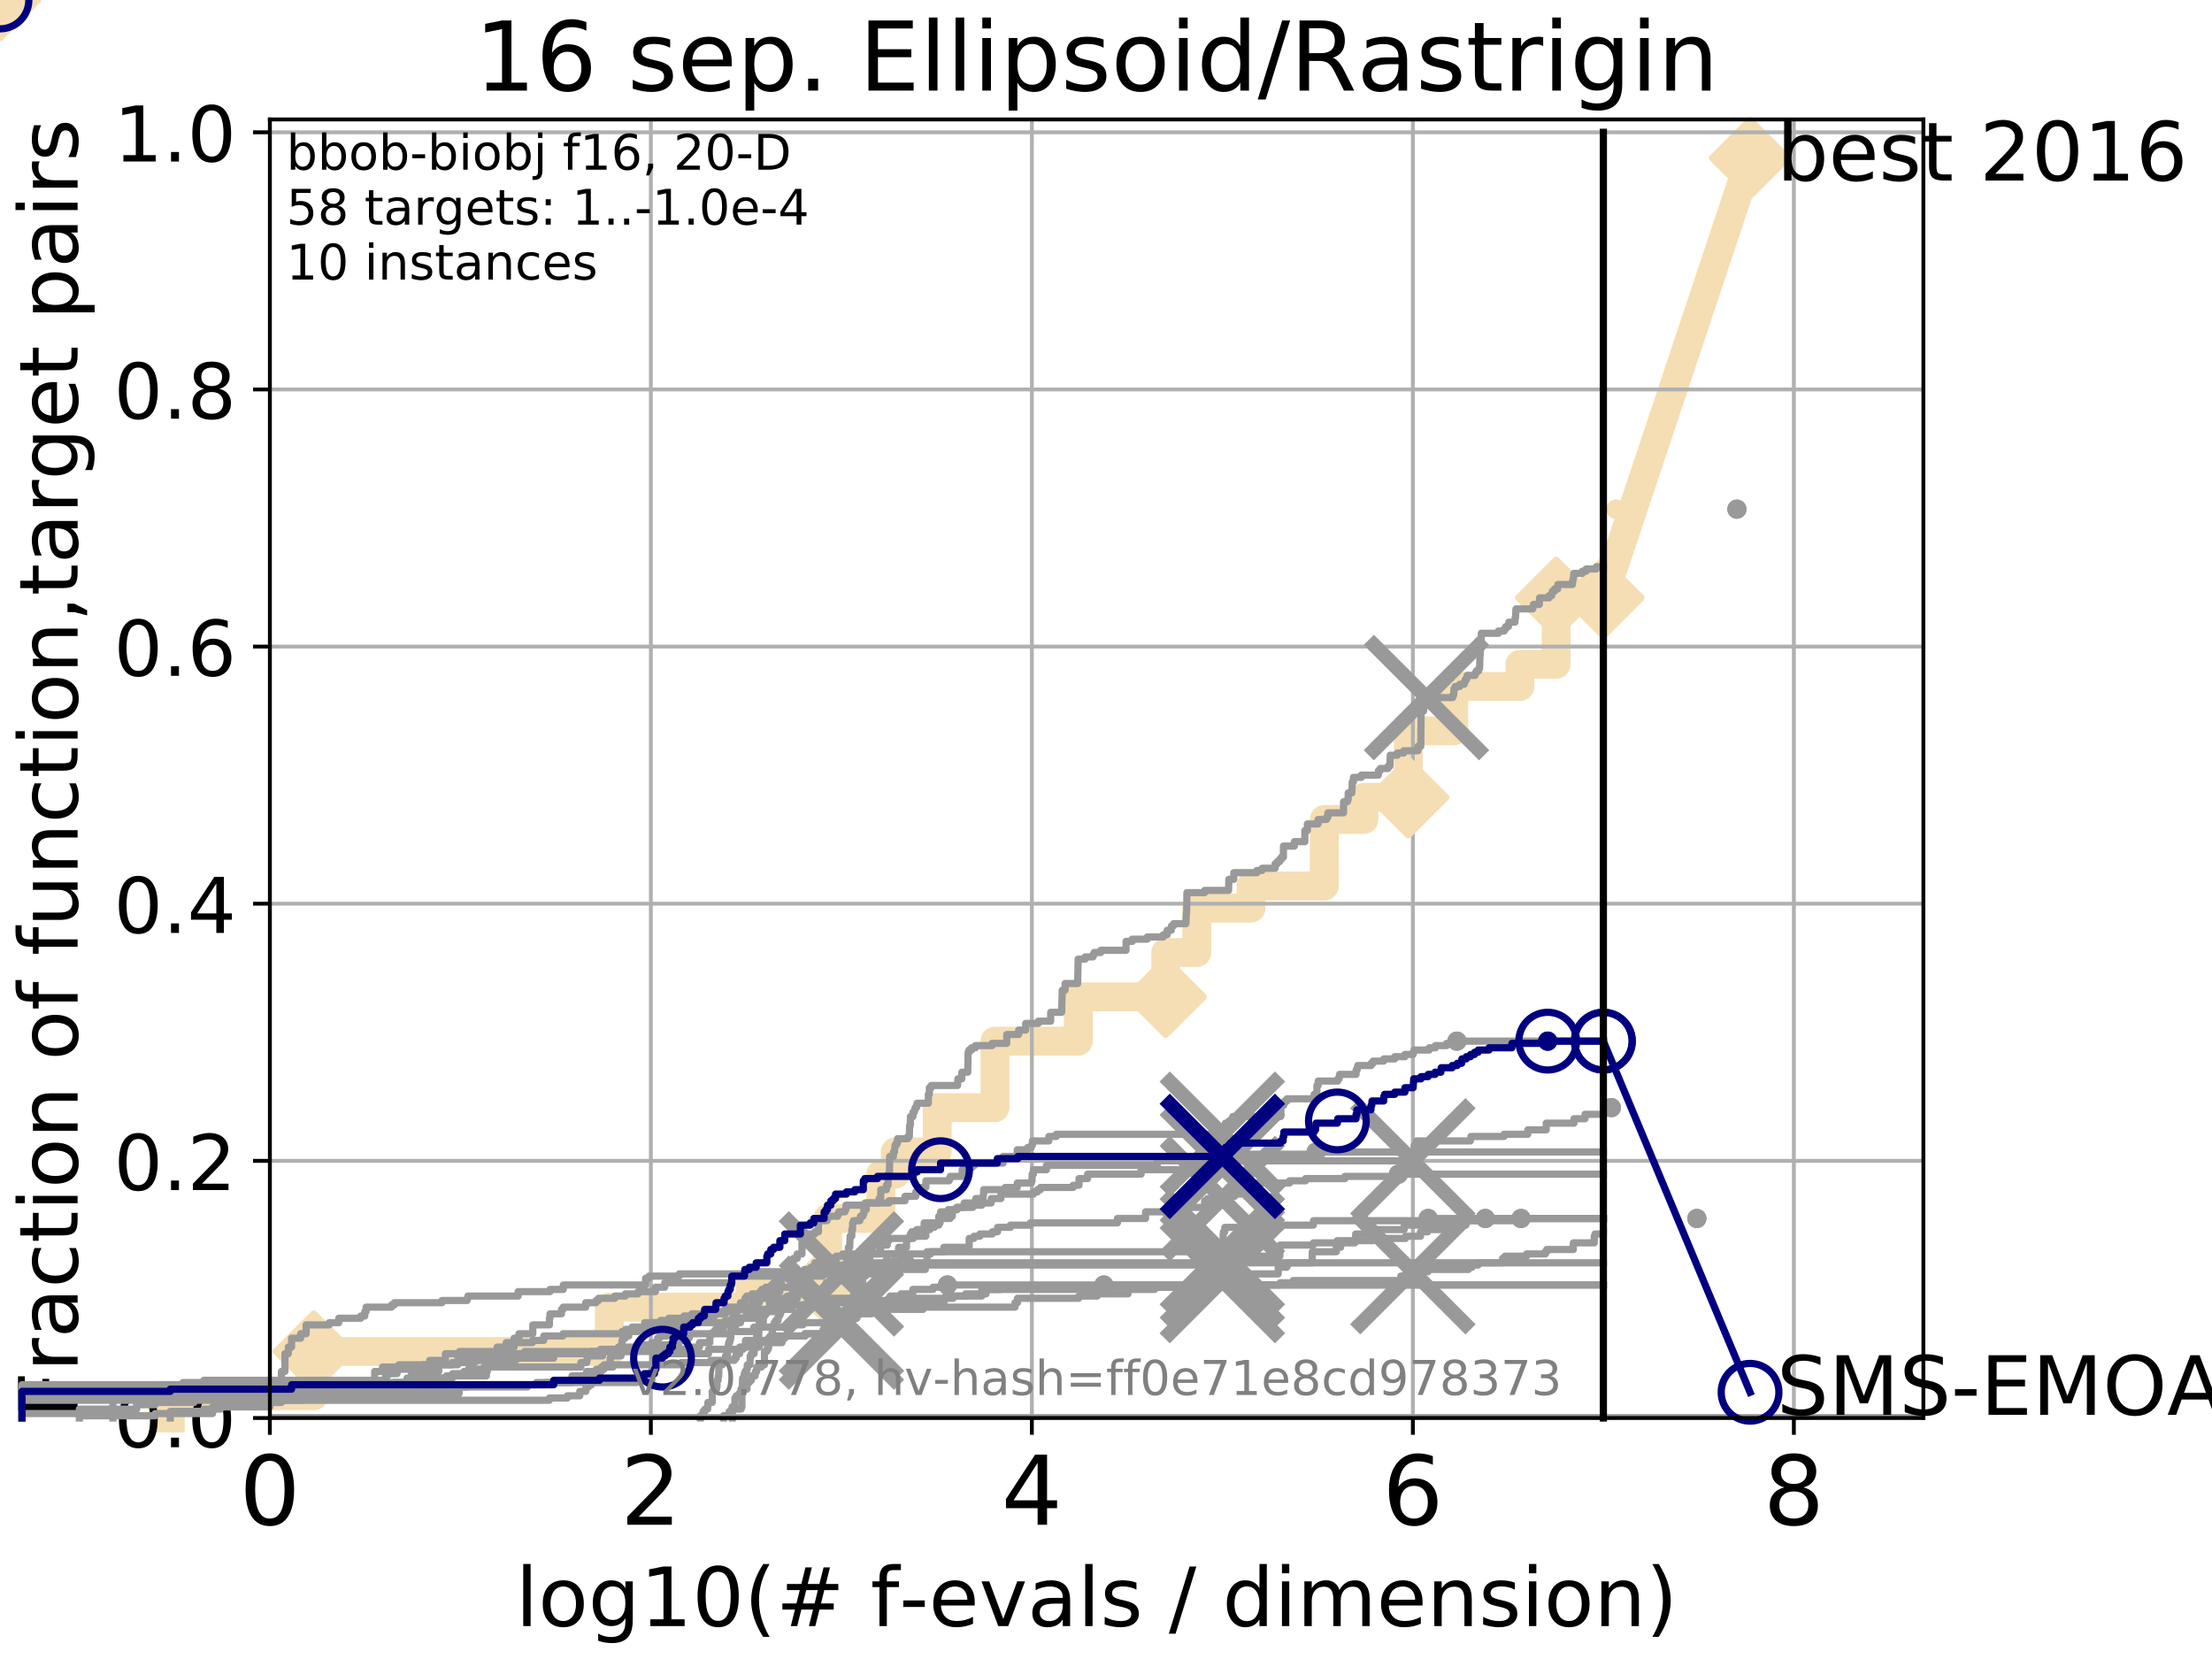 <?xml version="1.0" encoding="utf-8" standalone="no"?>
<!DOCTYPE svg PUBLIC "-//W3C//DTD SVG 1.1//EN"
  "http://www.w3.org/Graphics/SVG/1.1/DTD/svg11.dtd">
<!-- Created with matplotlib (http://matplotlib.org/) -->
<svg height="345pt" version="1.1" viewBox="0 0 460 345" width="460pt" xmlns="http://www.w3.org/2000/svg" xmlns:xlink="http://www.w3.org/1999/xlink">
 <defs>
  <style type="text/css">
*{stroke-linecap:butt;stroke-linejoin:round;}
  </style>
 </defs>
 <g id="figure_1">
  <g id="patch_1">
   <path d="M 0 345.6 
L 460.8 345.6 
L 460.8 0 
L 0 0 
z
" style="fill:#ffffff;"/>
  </g>
  <g id="axes_1">
   <g id="patch_2">
    <path d="M 56.12 294.88 
L 399.984 294.88 
L 399.984 24.84 
L 56.12 24.84 
z
" style="fill:#ffffff;"/>
   </g>
   <g id="line2d_1">
    <path d="M 35.406 294.88 
L 35.406 290.27 
L 65.249 290.27 
L 65.249 281.051 
L 126.72 281.051 
L 126.72 271.831 
L 155.973 271.831 
L 155.973 267.221 
L 172.118 267.221 
L 172.118 253.392 
L 183.183 253.392 
L 183.183 244.173 
L 186.179 244.173 
L 186.179 239.563 
L 194.899 239.563 
L 194.899 230.343 
L 206.906 230.343 
L 206.906 216.514 
L 224.244 216.514 
L 224.244 207.294 
L 242.427 207.294 
L 242.427 198.075 
L 248.87 198.075 
L 248.87 188.855 
L 260.147 188.855 
L 260.147 184.246 
L 275.399 184.246 
L 275.399 170.416 
L 283.631 170.416 
L 283.631 165.807 
L 292.866 165.807 
L 292.866 151.977 
L 302.317 151.977 
L 302.317 142.758 
L 316.078 142.758 
L 316.078 138.148 
L 323.603 138.148 
L 323.603 124.319 
L 333.43 124.319 
" style="fill:none;stroke:#f5deb3;stroke-linecap:square;stroke-width:6;"/>
   </g>
   <g id="line2d_2">
    <path d="M 0 0 
" style="fill:none;stroke:#f5deb3;stroke-linecap:square;stroke-width:6;"/>
    <defs>
     <path d="M -0 7.778 
L 7.778 0 
L 0 -7.778 
L -7.778 -0 
z
" id="m169e56a920" style="stroke:#f5deb3;stroke-linejoin:miter;stroke-width:1.5;"/>
    </defs>
    <g>
     <use style="fill:#f5deb3;stroke:#f5deb3;stroke-linejoin:miter;stroke-width:1.5;" x="0" xlink:href="#m169e56a920" y="0"/>
    </g>
   </g>
   <g id="line2d_3">
    <path d="M 333.43 124.319 
L 363.934 32.861 
" style="fill:none;stroke:#f5deb3;stroke-linecap:square;stroke-width:6;"/>
    <g>
     <use style="fill:#f5deb3;stroke:#f5deb3;stroke-linejoin:miter;stroke-width:1.5;" x="333.43" xlink:href="#m169e56a920" y="124.319"/>
     <use style="fill:#f5deb3;stroke:#f5deb3;stroke-linejoin:miter;stroke-width:1.5;" x="363.934" xlink:href="#m169e56a920" y="32.861"/>
    </g>
   </g>
   <g id="matplotlib.axis_1">
    <g id="xtick_1">
     <g id="line2d_4">
      <path clip-path="url(#p471f7d8905)" d="M 56.12 294.88 
L 56.12 24.84 
" style="fill:none;stroke:#b0b0b0;stroke-linecap:square;stroke-width:0.8;"/>
     </g>
     <g id="line2d_5">
      <defs>
       <path d="M 0 0 
L 0 3.5 
" id="mb5202f5025" style="stroke:#000000;stroke-width:0.8;"/>
      </defs>
      <g>
       <use style="stroke:#000000;stroke-width:0.8;" x="56.12" xlink:href="#mb5202f5025" y="294.88"/>
      </g>
     </g>
     <g id="text_1">
      <!-- 0 -->
      <defs>
       <path d="M 31.781 66.406 
Q 24.172 66.406 20.328 58.906 
Q 16.5 51.422 16.5 36.375 
Q 16.5 21.391 20.328 13.891 
Q 24.172 6.391 31.781 6.391 
Q 39.453 6.391 43.281 13.891 
Q 47.125 21.391 47.125 36.375 
Q 47.125 51.422 43.281 58.906 
Q 39.453 66.406 31.781 66.406 
z
M 31.781 74.219 
Q 44.047 74.219 50.516 64.516 
Q 56.984 54.828 56.984 36.375 
Q 56.984 17.969 50.516 8.266 
Q 44.047 -1.422 31.781 -1.422 
Q 19.531 -1.422 13.062 8.266 
Q 6.594 17.969 6.594 36.375 
Q 6.594 54.828 13.062 64.516 
Q 19.531 74.219 31.781 74.219 
z
" id="DejaVuSans-30"/>
      </defs>
      <g transform="translate(49.758 317.077)scale(0.2 -0.2)">
       <use xlink:href="#DejaVuSans-30"/>
      </g>
     </g>
    </g>
    <g id="xtick_2">
     <g id="line2d_6">
      <path clip-path="url(#p471f7d8905)" d="M 135.351 294.88 
L 135.351 24.84 
" style="fill:none;stroke:#b0b0b0;stroke-linecap:square;stroke-width:0.8;"/>
     </g>
     <g id="line2d_7">
      <g>
       <use style="stroke:#000000;stroke-width:0.8;" x="135.351" xlink:href="#mb5202f5025" y="294.88"/>
      </g>
     </g>
     <g id="text_2">
      <!-- 2 -->
      <defs>
       <path d="M 19.188 8.297 
L 53.609 8.297 
L 53.609 0 
L 7.328 0 
L 7.328 8.297 
Q 12.938 14.109 22.625 23.891 
Q 32.328 33.688 34.812 36.531 
Q 39.547 41.844 41.422 45.531 
Q 43.312 49.219 43.312 52.781 
Q 43.312 58.594 39.234 62.25 
Q 35.156 65.922 28.609 65.922 
Q 23.969 65.922 18.812 64.312 
Q 13.672 62.703 7.812 59.422 
L 7.812 69.391 
Q 13.766 71.781 18.938 73 
Q 24.125 74.219 28.422 74.219 
Q 39.75 74.219 46.484 68.547 
Q 53.219 62.891 53.219 53.422 
Q 53.219 48.922 51.531 44.891 
Q 49.859 40.875 45.406 35.406 
Q 44.188 33.984 37.641 27.219 
Q 31.109 20.453 19.188 8.297 
z
" id="DejaVuSans-32"/>
      </defs>
      <g transform="translate(128.989 317.077)scale(0.2 -0.2)">
       <use xlink:href="#DejaVuSans-32"/>
      </g>
     </g>
    </g>
    <g id="xtick_3">
     <g id="line2d_8">
      <path clip-path="url(#p471f7d8905)" d="M 214.583 294.88 
L 214.583 24.84 
" style="fill:none;stroke:#b0b0b0;stroke-linecap:square;stroke-width:0.8;"/>
     </g>
     <g id="line2d_9">
      <g>
       <use style="stroke:#000000;stroke-width:0.8;" x="214.583" xlink:href="#mb5202f5025" y="294.88"/>
      </g>
     </g>
     <g id="text_3">
      <!-- 4 -->
      <defs>
       <path d="M 37.797 64.312 
L 12.891 25.391 
L 37.797 25.391 
z
M 35.203 72.906 
L 47.609 72.906 
L 47.609 25.391 
L 58.016 25.391 
L 58.016 17.188 
L 47.609 17.188 
L 47.609 0 
L 37.797 0 
L 37.797 17.188 
L 4.891 17.188 
L 4.891 26.703 
z
" id="DejaVuSans-34"/>
      </defs>
      <g transform="translate(208.22 317.077)scale(0.2 -0.2)">
       <use xlink:href="#DejaVuSans-34"/>
      </g>
     </g>
    </g>
    <g id="xtick_4">
     <g id="line2d_10">
      <path clip-path="url(#p471f7d8905)" d="M 293.814 294.88 
L 293.814 24.84 
" style="fill:none;stroke:#b0b0b0;stroke-linecap:square;stroke-width:0.8;"/>
     </g>
     <g id="line2d_11">
      <g>
       <use style="stroke:#000000;stroke-width:0.8;" x="293.814" xlink:href="#mb5202f5025" y="294.88"/>
      </g>
     </g>
     <g id="text_4">
      <!-- 6 -->
      <defs>
       <path d="M 33.016 40.375 
Q 26.375 40.375 22.484 35.828 
Q 18.609 31.297 18.609 23.391 
Q 18.609 15.531 22.484 10.953 
Q 26.375 6.391 33.016 6.391 
Q 39.656 6.391 43.531 10.953 
Q 47.406 15.531 47.406 23.391 
Q 47.406 31.297 43.531 35.828 
Q 39.656 40.375 33.016 40.375 
z
M 52.594 71.297 
L 52.594 62.312 
Q 48.875 64.062 45.094 64.984 
Q 41.312 65.922 37.594 65.922 
Q 27.828 65.922 22.672 59.328 
Q 17.531 52.734 16.797 39.406 
Q 19.672 43.656 24.016 45.922 
Q 28.375 48.188 33.594 48.188 
Q 44.578 48.188 50.953 41.516 
Q 57.328 34.859 57.328 23.391 
Q 57.328 12.156 50.688 5.359 
Q 44.047 -1.422 33.016 -1.422 
Q 20.359 -1.422 13.672 8.266 
Q 6.984 17.969 6.984 36.375 
Q 6.984 53.656 15.188 63.938 
Q 23.391 74.219 37.203 74.219 
Q 40.922 74.219 44.703 73.484 
Q 48.484 72.75 52.594 71.297 
z
" id="DejaVuSans-36"/>
      </defs>
      <g transform="translate(287.452 317.077)scale(0.2 -0.2)">
       <use xlink:href="#DejaVuSans-36"/>
      </g>
     </g>
    </g>
    <g id="xtick_5">
     <g id="line2d_12">
      <path clip-path="url(#p471f7d8905)" d="M 373.045 294.88 
L 373.045 24.84 
" style="fill:none;stroke:#b0b0b0;stroke-linecap:square;stroke-width:0.8;"/>
     </g>
     <g id="line2d_13">
      <g>
       <use style="stroke:#000000;stroke-width:0.8;" x="373.045" xlink:href="#mb5202f5025" y="294.88"/>
      </g>
     </g>
     <g id="text_5">
      <!-- 8 -->
      <defs>
       <path d="M 31.781 34.625 
Q 24.75 34.625 20.719 30.859 
Q 16.703 27.094 16.703 20.516 
Q 16.703 13.922 20.719 10.156 
Q 24.75 6.391 31.781 6.391 
Q 38.812 6.391 42.859 10.172 
Q 46.922 13.969 46.922 20.516 
Q 46.922 27.094 42.891 30.859 
Q 38.875 34.625 31.781 34.625 
z
M 21.922 38.812 
Q 15.578 40.375 12.031 44.719 
Q 8.5 49.078 8.5 55.328 
Q 8.5 64.062 14.719 69.141 
Q 20.953 74.219 31.781 74.219 
Q 42.672 74.219 48.875 69.141 
Q 55.078 64.062 55.078 55.328 
Q 55.078 49.078 51.531 44.719 
Q 48 40.375 41.703 38.812 
Q 48.828 37.156 52.797 32.312 
Q 56.781 27.484 56.781 20.516 
Q 56.781 9.906 50.312 4.234 
Q 43.844 -1.422 31.781 -1.422 
Q 19.734 -1.422 13.25 4.234 
Q 6.781 9.906 6.781 20.516 
Q 6.781 27.484 10.781 32.312 
Q 14.797 37.156 21.922 38.812 
z
M 18.312 54.391 
Q 18.312 48.734 21.844 45.562 
Q 25.391 42.391 31.781 42.391 
Q 38.141 42.391 41.719 45.562 
Q 45.312 48.734 45.312 54.391 
Q 45.312 60.062 41.719 63.234 
Q 38.141 66.406 31.781 66.406 
Q 25.391 66.406 21.844 63.234 
Q 18.312 60.062 18.312 54.391 
z
" id="DejaVuSans-38"/>
      </defs>
      <g transform="translate(366.683 317.077)scale(0.2 -0.2)">
       <use xlink:href="#DejaVuSans-38"/>
      </g>
     </g>
    </g>
    <g id="text_6">
     <!-- log10(# f-evals / dimension) -->
     <defs>
      <path d="M 9.422 75.984 
L 18.406 75.984 
L 18.406 0 
L 9.422 0 
z
" id="DejaVuSans-6c"/>
      <path d="M 30.609 48.391 
Q 23.391 48.391 19.188 42.75 
Q 14.984 37.109 14.984 27.297 
Q 14.984 17.484 19.156 11.844 
Q 23.344 6.203 30.609 6.203 
Q 37.797 6.203 41.984 11.859 
Q 46.188 17.531 46.188 27.297 
Q 46.188 37.016 41.984 42.703 
Q 37.797 48.391 30.609 48.391 
z
M 30.609 56 
Q 42.328 56 49.016 48.375 
Q 55.719 40.766 55.719 27.297 
Q 55.719 13.875 49.016 6.219 
Q 42.328 -1.422 30.609 -1.422 
Q 18.844 -1.422 12.172 6.219 
Q 5.516 13.875 5.516 27.297 
Q 5.516 40.766 12.172 48.375 
Q 18.844 56 30.609 56 
z
" id="DejaVuSans-6f"/>
      <path d="M 45.406 27.984 
Q 45.406 37.75 41.375 43.109 
Q 37.359 48.484 30.078 48.484 
Q 22.859 48.484 18.828 43.109 
Q 14.797 37.75 14.797 27.984 
Q 14.797 18.266 18.828 12.891 
Q 22.859 7.516 30.078 7.516 
Q 37.359 7.516 41.375 12.891 
Q 45.406 18.266 45.406 27.984 
z
M 54.391 6.781 
Q 54.391 -7.172 48.188 -13.984 
Q 42 -20.797 29.203 -20.797 
Q 24.469 -20.797 20.266 -20.094 
Q 16.062 -19.391 12.109 -17.922 
L 12.109 -9.188 
Q 16.062 -11.328 19.922 -12.344 
Q 23.781 -13.375 27.781 -13.375 
Q 36.625 -13.375 41.016 -8.766 
Q 45.406 -4.156 45.406 5.172 
L 45.406 9.625 
Q 42.625 4.781 38.281 2.391 
Q 33.938 0 27.875 0 
Q 17.828 0 11.672 7.656 
Q 5.516 15.328 5.516 27.984 
Q 5.516 40.672 11.672 48.328 
Q 17.828 56 27.875 56 
Q 33.938 56 38.281 53.609 
Q 42.625 51.219 45.406 46.391 
L 45.406 54.688 
L 54.391 54.688 
z
" id="DejaVuSans-67"/>
      <path d="M 12.406 8.297 
L 28.516 8.297 
L 28.516 63.922 
L 10.984 60.406 
L 10.984 69.391 
L 28.422 72.906 
L 38.281 72.906 
L 38.281 8.297 
L 54.391 8.297 
L 54.391 0 
L 12.406 0 
z
" id="DejaVuSans-31"/>
      <path d="M 31 75.875 
Q 24.469 64.656 21.281 53.656 
Q 18.109 42.672 18.109 31.391 
Q 18.109 20.125 21.312 9.062 
Q 24.516 -2 31 -13.188 
L 23.188 -13.188 
Q 15.875 -1.703 12.234 9.375 
Q 8.594 20.453 8.594 31.391 
Q 8.594 42.281 12.203 53.312 
Q 15.828 64.359 23.188 75.875 
z
" id="DejaVuSans-28"/>
      <path d="M 51.125 44 
L 36.922 44 
L 32.812 27.688 
L 47.125 27.688 
z
M 43.797 71.781 
L 38.719 51.516 
L 52.984 51.516 
L 58.109 71.781 
L 65.922 71.781 
L 60.891 51.516 
L 76.125 51.516 
L 76.125 44 
L 58.984 44 
L 54.984 27.688 
L 70.516 27.688 
L 70.516 20.219 
L 53.078 20.219 
L 48 0 
L 40.188 0 
L 45.219 20.219 
L 30.906 20.219 
L 25.875 0 
L 18.016 0 
L 23.094 20.219 
L 7.719 20.219 
L 7.719 27.688 
L 24.906 27.688 
L 29 44 
L 13.281 44 
L 13.281 51.516 
L 30.906 51.516 
L 35.891 71.781 
z
" id="DejaVuSans-23"/>
      <path id="DejaVuSans-20"/>
      <path d="M 37.109 75.984 
L 37.109 68.5 
L 28.516 68.5 
Q 23.688 68.5 21.797 66.547 
Q 19.922 64.594 19.922 59.516 
L 19.922 54.688 
L 34.719 54.688 
L 34.719 47.703 
L 19.922 47.703 
L 19.922 0 
L 10.891 0 
L 10.891 47.703 
L 2.297 47.703 
L 2.297 54.688 
L 10.891 54.688 
L 10.891 58.5 
Q 10.891 67.625 15.141 71.797 
Q 19.391 75.984 28.609 75.984 
z
" id="DejaVuSans-66"/>
      <path d="M 4.891 31.391 
L 31.203 31.391 
L 31.203 23.391 
L 4.891 23.391 
z
" id="DejaVuSans-2d"/>
      <path d="M 56.203 29.594 
L 56.203 25.203 
L 14.891 25.203 
Q 15.484 15.922 20.484 11.062 
Q 25.484 6.203 34.422 6.203 
Q 39.594 6.203 44.453 7.469 
Q 49.312 8.734 54.109 11.281 
L 54.109 2.781 
Q 49.266 0.734 44.188 -0.344 
Q 39.109 -1.422 33.891 -1.422 
Q 20.797 -1.422 13.156 6.188 
Q 5.516 13.812 5.516 26.812 
Q 5.516 40.234 12.766 48.109 
Q 20.016 56 32.328 56 
Q 43.359 56 49.781 48.891 
Q 56.203 41.797 56.203 29.594 
z
M 47.219 32.234 
Q 47.125 39.594 43.094 43.984 
Q 39.062 48.391 32.422 48.391 
Q 24.906 48.391 20.391 44.141 
Q 15.875 39.891 15.188 32.172 
z
" id="DejaVuSans-65"/>
      <path d="M 2.984 54.688 
L 12.5 54.688 
L 29.594 8.797 
L 46.688 54.688 
L 56.203 54.688 
L 35.688 0 
L 23.484 0 
z
" id="DejaVuSans-76"/>
      <path d="M 34.281 27.484 
Q 23.391 27.484 19.188 25 
Q 14.984 22.516 14.984 16.5 
Q 14.984 11.719 18.141 8.906 
Q 21.297 6.109 26.703 6.109 
Q 34.188 6.109 38.703 11.406 
Q 43.219 16.703 43.219 25.484 
L 43.219 27.484 
z
M 52.203 31.203 
L 52.203 0 
L 43.219 0 
L 43.219 8.297 
Q 40.141 3.328 35.547 0.953 
Q 30.953 -1.422 24.312 -1.422 
Q 15.922 -1.422 10.953 3.297 
Q 6 8.016 6 15.922 
Q 6 25.141 12.172 29.828 
Q 18.359 34.516 30.609 34.516 
L 43.219 34.516 
L 43.219 35.406 
Q 43.219 41.609 39.141 45 
Q 35.062 48.391 27.688 48.391 
Q 23 48.391 18.547 47.266 
Q 14.109 46.141 10.016 43.891 
L 10.016 52.203 
Q 14.938 54.109 19.578 55.047 
Q 24.219 56 28.609 56 
Q 40.484 56 46.344 49.844 
Q 52.203 43.703 52.203 31.203 
z
" id="DejaVuSans-61"/>
      <path d="M 44.281 53.078 
L 44.281 44.578 
Q 40.484 46.531 36.375 47.5 
Q 32.281 48.484 27.875 48.484 
Q 21.188 48.484 17.844 46.438 
Q 14.5 44.391 14.5 40.281 
Q 14.5 37.156 16.891 35.375 
Q 19.281 33.594 26.516 31.984 
L 29.594 31.297 
Q 39.156 29.25 43.188 25.516 
Q 47.219 21.781 47.219 15.094 
Q 47.219 7.469 41.188 3.016 
Q 35.156 -1.422 24.609 -1.422 
Q 20.219 -1.422 15.453 -0.562 
Q 10.688 0.297 5.422 2 
L 5.422 11.281 
Q 10.406 8.688 15.234 7.391 
Q 20.062 6.109 24.812 6.109 
Q 31.156 6.109 34.562 8.281 
Q 37.984 10.453 37.984 14.406 
Q 37.984 18.062 35.516 20.016 
Q 33.062 21.969 24.703 23.781 
L 21.578 24.516 
Q 13.234 26.266 9.516 29.906 
Q 5.812 33.547 5.812 39.891 
Q 5.812 47.609 11.281 51.797 
Q 16.75 56 26.812 56 
Q 31.781 56 36.172 55.266 
Q 40.578 54.547 44.281 53.078 
z
" id="DejaVuSans-73"/>
      <path d="M 25.391 72.906 
L 33.688 72.906 
L 8.297 -9.281 
L 0 -9.281 
z
" id="DejaVuSans-2f"/>
      <path d="M 45.406 46.391 
L 45.406 75.984 
L 54.391 75.984 
L 54.391 0 
L 45.406 0 
L 45.406 8.203 
Q 42.578 3.328 38.25 0.953 
Q 33.938 -1.422 27.875 -1.422 
Q 17.969 -1.422 11.734 6.484 
Q 5.516 14.406 5.516 27.297 
Q 5.516 40.188 11.734 48.094 
Q 17.969 56 27.875 56 
Q 33.938 56 38.25 53.625 
Q 42.578 51.266 45.406 46.391 
z
M 14.797 27.297 
Q 14.797 17.391 18.875 11.75 
Q 22.953 6.109 30.078 6.109 
Q 37.203 6.109 41.297 11.75 
Q 45.406 17.391 45.406 27.297 
Q 45.406 37.203 41.297 42.844 
Q 37.203 48.484 30.078 48.484 
Q 22.953 48.484 18.875 42.844 
Q 14.797 37.203 14.797 27.297 
z
" id="DejaVuSans-64"/>
      <path d="M 9.422 54.688 
L 18.406 54.688 
L 18.406 0 
L 9.422 0 
z
M 9.422 75.984 
L 18.406 75.984 
L 18.406 64.594 
L 9.422 64.594 
z
" id="DejaVuSans-69"/>
      <path d="M 52 44.188 
Q 55.375 50.25 60.062 53.125 
Q 64.75 56 71.094 56 
Q 79.641 56 84.281 50.016 
Q 88.922 44.047 88.922 33.016 
L 88.922 0 
L 79.891 0 
L 79.891 32.719 
Q 79.891 40.578 77.094 44.375 
Q 74.312 48.188 68.609 48.188 
Q 61.625 48.188 57.562 43.547 
Q 53.516 38.922 53.516 30.906 
L 53.516 0 
L 44.484 0 
L 44.484 32.719 
Q 44.484 40.625 41.703 44.406 
Q 38.922 48.188 33.109 48.188 
Q 26.219 48.188 22.156 43.531 
Q 18.109 38.875 18.109 30.906 
L 18.109 0 
L 9.078 0 
L 9.078 54.688 
L 18.109 54.688 
L 18.109 46.188 
Q 21.188 51.219 25.484 53.609 
Q 29.781 56 35.688 56 
Q 41.656 56 45.828 52.969 
Q 50 49.953 52 44.188 
z
" id="DejaVuSans-6d"/>
      <path d="M 54.891 33.016 
L 54.891 0 
L 45.906 0 
L 45.906 32.719 
Q 45.906 40.484 42.875 44.328 
Q 39.844 48.188 33.797 48.188 
Q 26.516 48.188 22.312 43.547 
Q 18.109 38.922 18.109 30.906 
L 18.109 0 
L 9.078 0 
L 9.078 54.688 
L 18.109 54.688 
L 18.109 46.188 
Q 21.344 51.125 25.703 53.562 
Q 30.078 56 35.797 56 
Q 45.219 56 50.047 50.172 
Q 54.891 44.344 54.891 33.016 
z
" id="DejaVuSans-6e"/>
      <path d="M 8.016 75.875 
L 15.828 75.875 
Q 23.141 64.359 26.781 53.312 
Q 30.422 42.281 30.422 31.391 
Q 30.422 20.453 26.781 9.375 
Q 23.141 -1.703 15.828 -13.188 
L 8.016 -13.188 
Q 14.5 -2 17.703 9.062 
Q 20.906 20.125 20.906 31.391 
Q 20.906 42.672 17.703 53.656 
Q 14.5 64.656 8.016 75.875 
z
" id="DejaVuSans-29"/>
     </defs>
     <g transform="translate(107.211 338.154)scale(0.17 -0.17)">
      <use xlink:href="#DejaVuSans-6c"/>
      <use x="27.783" xlink:href="#DejaVuSans-6f"/>
      <use x="88.965" xlink:href="#DejaVuSans-67"/>
      <use x="152.441" xlink:href="#DejaVuSans-31"/>
      <use x="216.064" xlink:href="#DejaVuSans-30"/>
      <use x="279.688" xlink:href="#DejaVuSans-28"/>
      <use x="318.701" xlink:href="#DejaVuSans-23"/>
      <use x="402.49" xlink:href="#DejaVuSans-20"/>
      <use x="434.277" xlink:href="#DejaVuSans-66"/>
      <use x="469.404" xlink:href="#DejaVuSans-2d"/>
      <use x="505.488" xlink:href="#DejaVuSans-65"/>
      <use x="567.012" xlink:href="#DejaVuSans-76"/>
      <use x="626.191" xlink:href="#DejaVuSans-61"/>
      <use x="687.471" xlink:href="#DejaVuSans-6c"/>
      <use x="715.254" xlink:href="#DejaVuSans-73"/>
      <use x="767.354" xlink:href="#DejaVuSans-20"/>
      <use x="799.141" xlink:href="#DejaVuSans-2f"/>
      <use x="832.832" xlink:href="#DejaVuSans-20"/>
      <use x="864.619" xlink:href="#DejaVuSans-64"/>
      <use x="928.096" xlink:href="#DejaVuSans-69"/>
      <use x="955.879" xlink:href="#DejaVuSans-6d"/>
      <use x="1053.291" xlink:href="#DejaVuSans-65"/>
      <use x="1114.814" xlink:href="#DejaVuSans-6e"/>
      <use x="1178.193" xlink:href="#DejaVuSans-73"/>
      <use x="1230.293" xlink:href="#DejaVuSans-69"/>
      <use x="1258.076" xlink:href="#DejaVuSans-6f"/>
      <use x="1319.258" xlink:href="#DejaVuSans-6e"/>
      <use x="1382.637" xlink:href="#DejaVuSans-29"/>
     </g>
    </g>
   </g>
   <g id="matplotlib.axis_2">
    <g id="ytick_1">
     <g id="line2d_14">
      <path clip-path="url(#p471f7d8905)" d="M 56.12 294.88 
L 399.984 294.88 
" style="fill:none;stroke:#b0b0b0;stroke-linecap:square;stroke-width:0.8;"/>
     </g>
     <g id="line2d_15">
      <defs>
       <path d="M 0 0 
L -3.5 0 
" id="m6c2ace9c3b" style="stroke:#000000;stroke-width:0.8;"/>
      </defs>
      <g>
       <use style="stroke:#000000;stroke-width:0.8;" x="56.12" xlink:href="#m6c2ace9c3b" y="294.88"/>
      </g>
     </g>
     <g id="text_7">
      <!-- 0.0 -->
      <defs>
       <path d="M 10.688 12.406 
L 21 12.406 
L 21 0 
L 10.688 0 
z
" id="DejaVuSans-2e"/>
      </defs>
      <g transform="translate(23.675 300.959)scale(0.16 -0.16)">
       <use xlink:href="#DejaVuSans-30"/>
       <use x="63.623" xlink:href="#DejaVuSans-2e"/>
       <use x="95.41" xlink:href="#DejaVuSans-30"/>
      </g>
     </g>
    </g>
    <g id="ytick_2">
     <g id="line2d_16">
      <path clip-path="url(#p471f7d8905)" d="M 56.12 241.407 
L 399.984 241.407 
" style="fill:none;stroke:#b0b0b0;stroke-linecap:square;stroke-width:0.8;"/>
     </g>
     <g id="line2d_17">
      <g>
       <use style="stroke:#000000;stroke-width:0.8;" x="56.12" xlink:href="#m6c2ace9c3b" y="241.407"/>
      </g>
     </g>
     <g id="text_8">
      <!-- 0.2 -->
      <g transform="translate(23.675 247.485)scale(0.16 -0.16)">
       <use xlink:href="#DejaVuSans-30"/>
       <use x="63.623" xlink:href="#DejaVuSans-2e"/>
       <use x="95.41" xlink:href="#DejaVuSans-32"/>
      </g>
     </g>
    </g>
    <g id="ytick_3">
     <g id="line2d_18">
      <path clip-path="url(#p471f7d8905)" d="M 56.12 187.933 
L 399.984 187.933 
" style="fill:none;stroke:#b0b0b0;stroke-linecap:square;stroke-width:0.8;"/>
     </g>
     <g id="line2d_19">
      <g>
       <use style="stroke:#000000;stroke-width:0.8;" x="56.12" xlink:href="#m6c2ace9c3b" y="187.933"/>
      </g>
     </g>
     <g id="text_9">
      <!-- 0.4 -->
      <g transform="translate(23.675 194.012)scale(0.16 -0.16)">
       <use xlink:href="#DejaVuSans-30"/>
       <use x="63.623" xlink:href="#DejaVuSans-2e"/>
       <use x="95.41" xlink:href="#DejaVuSans-34"/>
      </g>
     </g>
    </g>
    <g id="ytick_4">
     <g id="line2d_20">
      <path clip-path="url(#p471f7d8905)" d="M 56.12 134.46 
L 399.984 134.46 
" style="fill:none;stroke:#b0b0b0;stroke-linecap:square;stroke-width:0.8;"/>
     </g>
     <g id="line2d_21">
      <g>
       <use style="stroke:#000000;stroke-width:0.8;" x="56.12" xlink:href="#m6c2ace9c3b" y="134.46"/>
      </g>
     </g>
     <g id="text_10">
      <!-- 0.6 -->
      <g transform="translate(23.675 140.539)scale(0.16 -0.16)">
       <use xlink:href="#DejaVuSans-30"/>
       <use x="63.623" xlink:href="#DejaVuSans-2e"/>
       <use x="95.41" xlink:href="#DejaVuSans-36"/>
      </g>
     </g>
    </g>
    <g id="ytick_5">
     <g id="line2d_22">
      <path clip-path="url(#p471f7d8905)" d="M 56.12 80.987 
L 399.984 80.987 
" style="fill:none;stroke:#b0b0b0;stroke-linecap:square;stroke-width:0.8;"/>
     </g>
     <g id="line2d_23">
      <g>
       <use style="stroke:#000000;stroke-width:0.8;" x="56.12" xlink:href="#m6c2ace9c3b" y="80.987"/>
      </g>
     </g>
     <g id="text_11">
      <!-- 0.8 -->
      <g transform="translate(23.675 87.066)scale(0.16 -0.16)">
       <use xlink:href="#DejaVuSans-30"/>
       <use x="63.623" xlink:href="#DejaVuSans-2e"/>
       <use x="95.41" xlink:href="#DejaVuSans-38"/>
      </g>
     </g>
    </g>
    <g id="ytick_6">
     <g id="line2d_24">
      <path clip-path="url(#p471f7d8905)" d="M 56.12 27.514 
L 399.984 27.514 
" style="fill:none;stroke:#b0b0b0;stroke-linecap:square;stroke-width:0.8;"/>
     </g>
     <g id="line2d_25">
      <g>
       <use style="stroke:#000000;stroke-width:0.8;" x="56.12" xlink:href="#m6c2ace9c3b" y="27.514"/>
      </g>
     </g>
     <g id="text_12">
      <!-- 1.0 -->
      <g transform="translate(23.675 33.592)scale(0.16 -0.16)">
       <use xlink:href="#DejaVuSans-31"/>
       <use x="63.623" xlink:href="#DejaVuSans-2e"/>
       <use x="95.41" xlink:href="#DejaVuSans-30"/>
      </g>
     </g>
    </g>
    <g id="text_13">
     <!-- Fraction of function,target pairs -->
     <defs>
      <path d="M 9.812 72.906 
L 51.703 72.906 
L 51.703 64.594 
L 19.672 64.594 
L 19.672 43.109 
L 48.578 43.109 
L 48.578 34.812 
L 19.672 34.812 
L 19.672 0 
L 9.812 0 
z
" id="DejaVuSans-46"/>
      <path d="M 41.109 46.297 
Q 39.594 47.172 37.812 47.578 
Q 36.031 48 33.891 48 
Q 26.266 48 22.188 43.047 
Q 18.109 38.094 18.109 28.812 
L 18.109 0 
L 9.078 0 
L 9.078 54.688 
L 18.109 54.688 
L 18.109 46.188 
Q 20.953 51.172 25.484 53.578 
Q 30.031 56 36.531 56 
Q 37.453 56 38.578 55.875 
Q 39.703 55.766 41.062 55.516 
z
" id="DejaVuSans-72"/>
      <path d="M 48.781 52.594 
L 48.781 44.188 
Q 44.969 46.297 41.141 47.344 
Q 37.312 48.391 33.406 48.391 
Q 24.656 48.391 19.812 42.844 
Q 14.984 37.312 14.984 27.297 
Q 14.984 17.281 19.812 11.734 
Q 24.656 6.203 33.406 6.203 
Q 37.312 6.203 41.141 7.25 
Q 44.969 8.297 48.781 10.406 
L 48.781 2.094 
Q 45.016 0.344 40.984 -0.531 
Q 36.969 -1.422 32.422 -1.422 
Q 20.062 -1.422 12.781 6.344 
Q 5.516 14.109 5.516 27.297 
Q 5.516 40.672 12.859 48.328 
Q 20.219 56 33.016 56 
Q 37.156 56 41.109 55.141 
Q 45.062 54.297 48.781 52.594 
z
" id="DejaVuSans-63"/>
      <path d="M 18.312 70.219 
L 18.312 54.688 
L 36.812 54.688 
L 36.812 47.703 
L 18.312 47.703 
L 18.312 18.016 
Q 18.312 11.328 20.141 9.422 
Q 21.969 7.516 27.594 7.516 
L 36.812 7.516 
L 36.812 0 
L 27.594 0 
Q 17.188 0 13.234 3.875 
Q 9.281 7.766 9.281 18.016 
L 9.281 47.703 
L 2.688 47.703 
L 2.688 54.688 
L 9.281 54.688 
L 9.281 70.219 
z
" id="DejaVuSans-74"/>
      <path d="M 8.5 21.578 
L 8.5 54.688 
L 17.484 54.688 
L 17.484 21.922 
Q 17.484 14.156 20.5 10.266 
Q 23.531 6.391 29.594 6.391 
Q 36.859 6.391 41.078 11.031 
Q 45.312 15.672 45.312 23.688 
L 45.312 54.688 
L 54.297 54.688 
L 54.297 0 
L 45.312 0 
L 45.312 8.406 
Q 42.047 3.422 37.719 1 
Q 33.406 -1.422 27.688 -1.422 
Q 18.266 -1.422 13.375 4.438 
Q 8.5 10.297 8.5 21.578 
z
M 31.109 56 
z
" id="DejaVuSans-75"/>
      <path d="M 11.719 12.406 
L 22.016 12.406 
L 22.016 4 
L 14.016 -11.625 
L 7.719 -11.625 
L 11.719 4 
z
" id="DejaVuSans-2c"/>
      <path d="M 18.109 8.203 
L 18.109 -20.797 
L 9.078 -20.797 
L 9.078 54.688 
L 18.109 54.688 
L 18.109 46.391 
Q 20.953 51.266 25.266 53.625 
Q 29.594 56 35.594 56 
Q 45.562 56 51.781 48.094 
Q 58.016 40.188 58.016 27.297 
Q 58.016 14.406 51.781 6.484 
Q 45.562 -1.422 35.594 -1.422 
Q 29.594 -1.422 25.266 0.953 
Q 20.953 3.328 18.109 8.203 
z
M 48.688 27.297 
Q 48.688 37.203 44.609 42.844 
Q 40.531 48.484 33.406 48.484 
Q 26.266 48.484 22.188 42.844 
Q 18.109 37.203 18.109 27.297 
Q 18.109 17.391 22.188 11.75 
Q 26.266 6.109 33.406 6.109 
Q 40.531 6.109 44.609 11.75 
Q 48.688 17.391 48.688 27.297 
z
" id="DejaVuSans-70"/>
     </defs>
     <g transform="translate(16.14 294.999)rotate(-90)scale(0.17 -0.17)">
      <use xlink:href="#DejaVuSans-46"/>
      <use x="57.41" xlink:href="#DejaVuSans-72"/>
      <use x="98.523" xlink:href="#DejaVuSans-61"/>
      <use x="159.803" xlink:href="#DejaVuSans-63"/>
      <use x="214.783" xlink:href="#DejaVuSans-74"/>
      <use x="253.992" xlink:href="#DejaVuSans-69"/>
      <use x="281.775" xlink:href="#DejaVuSans-6f"/>
      <use x="342.957" xlink:href="#DejaVuSans-6e"/>
      <use x="406.336" xlink:href="#DejaVuSans-20"/>
      <use x="438.123" xlink:href="#DejaVuSans-6f"/>
      <use x="499.305" xlink:href="#DejaVuSans-66"/>
      <use x="534.51" xlink:href="#DejaVuSans-20"/>
      <use x="566.297" xlink:href="#DejaVuSans-66"/>
      <use x="601.502" xlink:href="#DejaVuSans-75"/>
      <use x="664.881" xlink:href="#DejaVuSans-6e"/>
      <use x="728.26" xlink:href="#DejaVuSans-63"/>
      <use x="783.24" xlink:href="#DejaVuSans-74"/>
      <use x="822.449" xlink:href="#DejaVuSans-69"/>
      <use x="850.232" xlink:href="#DejaVuSans-6f"/>
      <use x="911.414" xlink:href="#DejaVuSans-6e"/>
      <use x="974.793" xlink:href="#DejaVuSans-2c"/>
      <use x="1006.58" xlink:href="#DejaVuSans-74"/>
      <use x="1045.789" xlink:href="#DejaVuSans-61"/>
      <use x="1107.068" xlink:href="#DejaVuSans-72"/>
      <use x="1148.166" xlink:href="#DejaVuSans-67"/>
      <use x="1211.643" xlink:href="#DejaVuSans-65"/>
      <use x="1273.166" xlink:href="#DejaVuSans-74"/>
      <use x="1312.375" xlink:href="#DejaVuSans-20"/>
      <use x="1344.162" xlink:href="#DejaVuSans-70"/>
      <use x="1407.639" xlink:href="#DejaVuSans-61"/>
      <use x="1468.918" xlink:href="#DejaVuSans-69"/>
      <use x="1496.701" xlink:href="#DejaVuSans-72"/>
      <use x="1537.814" xlink:href="#DejaVuSans-73"/>
     </g>
    </g>
   </g>
   <g id="line2d_26">
    <defs>
     <path d="M 0 1.5 
C 0.398 1.5 0.779 1.342 1.061 1.061 
C 1.342 0.779 1.5 0.398 1.5 0 
C 1.5 -0.398 1.342 -0.779 1.061 -1.061 
C 0.779 -1.342 0.398 -1.5 0 -1.5 
C -0.398 -1.5 -0.779 -1.342 -1.061 -1.061 
C -1.342 -0.779 -1.5 -0.398 -1.5 0 
C -1.5 0.398 -1.342 0.779 -1.061 1.061 
C -0.779 1.342 -0.398 1.5 0 1.5 
z
" id="mfb5c285e59" style="stroke:#f5deb3;"/>
    </defs>
    <g>
     <use style="fill:#f5deb3;stroke:#f5deb3;" x="336.053" xlink:href="#mfb5c285e59" y="105.88"/>
     <use style="fill:#f5deb3;stroke:#f5deb3;" x="336.053" xlink:href="#mfb5c285e59" y="105.88"/>
    </g>
   </g>
   <g id="line2d_27">
    <g>
     <use style="fill:#f5deb3;stroke:#f5deb3;stroke-linejoin:miter;stroke-width:1.5;" x="65.249" xlink:href="#m169e56a920" y="281.051"/>
     <use style="fill:#f5deb3;stroke:#f5deb3;stroke-linejoin:miter;stroke-width:1.5;" x="172.118" xlink:href="#m169e56a920" y="267.221"/>
     <use style="fill:#f5deb3;stroke:#f5deb3;stroke-linejoin:miter;stroke-width:1.5;" x="242.427" xlink:href="#m169e56a920" y="207.294"/>
     <use style="fill:#f5deb3;stroke:#f5deb3;stroke-linejoin:miter;stroke-width:1.5;" x="292.866" xlink:href="#m169e56a920" y="165.807"/>
     <use style="fill:#f5deb3;stroke:#f5deb3;stroke-linejoin:miter;stroke-width:1.5;" x="323.603" xlink:href="#m169e56a920" y="124.319"/>
     <use style="fill:#f5deb3;stroke:#f5deb3;stroke-linejoin:miter;stroke-width:1.5;" x="333.43" xlink:href="#m169e56a920" y="124.319"/>
    </g>
   </g>
   <g id="line2d_28">
    <defs>
     <path d="M 0 1.5 
C 0.398 1.5 0.779 1.342 1.061 1.061 
C 1.342 0.779 1.5 0.398 1.5 0 
C 1.5 -0.398 1.342 -0.779 1.061 -1.061 
C 0.779 -1.342 0.398 -1.5 0 -1.5 
C -0.398 -1.5 -0.779 -1.342 -1.061 -1.061 
C -1.342 -0.779 -1.5 -0.398 -1.5 0 
C -1.5 0.398 -1.342 0.779 -1.061 1.061 
C -0.779 1.342 -0.398 1.5 0 1.5 
z
" id="meeacf61546" style="stroke:#999999;"/>
    </defs>
    <g>
     <use style="fill:#999999;stroke:#999999;" x="273.703" xlink:href="#meeacf61546" y="239.563"/>
     <use style="fill:#999999;stroke:#999999;" x="273.703" xlink:href="#meeacf61546" y="239.563"/>
    </g>
   </g>
   <g id="line2d_29">
    <path d="M 16.504 294.88 
L 16.504 294.419 
L 32.269 294.419 
L 32.269 293.958 
L 44.194 293.958 
L 44.194 292.575 
L 56.12 292.575 
L 56.12 291.653 
L 58.525 291.653 
L 58.525 291.192 
L 63.096 291.192 
L 63.096 290.27 
L 69.29 290.27 
L 69.29 289.809 
L 70.82 289.809 
L 70.82 288.887 
L 81.014 288.887 
L 81.014 288.426 
L 81.414 288.426 
L 81.414 287.965 
L 81.805 287.965 
L 81.805 287.504 
L 84.65 287.504 
L 84.65 286.582 
L 94.113 286.582 
L 94.113 285.66 
L 96.493 285.66 
L 96.493 285.199 
L 97.375 285.199 
L 97.375 284.739 
L 100.642 284.739 
L 100.642 284.278 
L 120.791 284.278 
L 120.791 283.356 
L 121.991 283.356 
L 121.991 282.895 
L 122.103 282.895 
L 122.103 281.973 
L 125.299 281.973 
L 125.299 281.051 
L 137.696 281.051 
L 137.696 280.59 
L 144.272 280.59 
L 144.272 280.129 
L 145.464 280.129 
L 145.464 279.207 
L 147.613 279.207 
L 147.613 277.363 
L 148.413 277.363 
L 148.413 276.902 
L 148.819 276.902 
L 148.819 276.441 
L 150.403 276.441 
L 150.403 275.519 
L 152.405 275.519 
L 152.405 275.058 
L 154.007 275.058 
L 154.007 274.136 
L 158.044 274.136 
L 158.044 273.214 
L 159.401 273.214 
L 159.401 272.753 
L 160.746 272.753 
L 160.746 271.831 
L 161.59 271.831 
L 161.59 271.37 
L 168.085 271.37 
L 168.085 270.448 
L 170.106 270.448 
L 170.106 269.987 
L 177.358 269.987 
L 177.358 269.526 
L 177.715 269.526 
L 177.715 268.143 
L 178.003 268.143 
L 178.003 266.76 
L 179.379 266.76 
L 179.379 265.378 
L 180.002 265.378 
L 180.002 264.456 
L 180.315 264.456 
L 180.315 263.995 
L 180.463 263.995 
L 180.463 262.612 
L 184.184 262.612 
L 184.184 262.151 
L 184.53 262.151 
L 184.53 260.768 
L 186.866 260.768 
L 186.866 259.385 
L 188.515 259.385 
L 188.515 257.541 
L 189.321 257.541 
L 189.321 256.619 
L 189.582 256.619 
L 189.582 256.158 
L 190.634 256.158 
L 190.634 255.697 
L 192.193 255.697 
L 192.193 254.314 
L 195.491 254.314 
L 195.491 253.392 
L 197.585 253.392 
L 197.585 252.931 
L 198.038 252.931 
L 198.038 252.009 
L 198.162 252.009 
L 198.162 251.548 
L 199.048 251.548 
L 199.048 251.087 
L 202.297 251.087 
L 202.297 250.626 
L 204.162 250.626 
L 204.162 250.165 
L 206.13 250.165 
L 206.13 249.243 
L 208.151 249.243 
L 208.151 248.321 
L 214.919 248.321 
L 214.919 247.86 
L 215.758 247.86 
L 215.758 247.399 
L 216.366 247.399 
L 216.366 246.938 
L 223.182 246.938 
L 223.182 246.477 
L 224.383 246.477 
L 224.383 245.095 
L 226.175 245.095 
L 226.175 244.173 
L 237.295 244.173 
L 237.295 243.251 
L 248.353 243.251 
L 248.353 242.79 
L 254.66 242.79 
L 254.66 242.329 
L 255.948 242.329 
L 255.948 241.407 
L 257.28 241.407 
L 257.28 240.946 
L 259.67 240.946 
L 259.67 240.024 
L 273.703 240.024 
L 273.703 239.563 
L 333.43 239.563 
L 333.43 239.563 
" style="fill:none;stroke:#999999;stroke-linecap:square;stroke-width:1.5;"/>
   </g>
   <g id="line2d_30"/>
   <g id="line2d_31">
    <path d="M 0 0 
" style="fill:none;stroke:#999999;stroke-linecap:square;stroke-width:1.5;"/>
   </g>
   <g id="line2d_32">
    <path clip-path="url(#p471f7d8905)" d="M 254.198 242.79 
" style="fill:none;stroke:#999999;stroke-linecap:square;stroke-width:1.5;"/>
    <defs>
     <path d="M -12 12 
L 12 -12 
M -12 -12 
L 12 12 
" id="m4b155eb0b2" style="stroke:#999999;stroke-width:3;"/>
    </defs>
    <g clip-path="url(#p471f7d8905)">
     <use style="fill:#999999;stroke:#999999;stroke-width:3;" x="254.198" xlink:href="#m4b155eb0b2" y="242.79"/>
    </g>
   </g>
   <g id="line2d_33">
    <g>
     <use style="fill:#999999;stroke:#999999;" x="361.198" xlink:href="#meeacf61546" y="105.88"/>
     <use style="fill:#999999;stroke:#999999;" x="361.198" xlink:href="#meeacf61546" y="105.88"/>
    </g>
   </g>
   <g id="line2d_34">
    <path d="M 4.579 294.88 
L 4.579 288.887 
L 56.959 288.887 
L 56.959 287.965 
L 58.525 287.965 
L 58.525 285.199 
L 59.257 285.199 
L 59.257 281.512 
L 59.959 281.512 
L 59.959 280.129 
L 60.634 280.129 
L 60.634 278.285 
L 62.513 278.285 
L 62.513 277.363 
L 63.66 277.363 
L 63.66 275.519 
L 68.47 275.519 
L 68.47 275.058 
L 70.45 275.058 
L 70.45 274.136 
L 75.021 274.136 
L 75.021 273.675 
L 75.861 273.675 
L 75.861 272.753 
L 76.132 272.753 
L 76.132 271.831 
L 81.414 271.831 
L 81.414 271.37 
L 81.997 271.37 
L 81.997 270.909 
L 91.897 270.909 
L 91.897 270.448 
L 97.139 270.448 
L 97.139 269.987 
L 97.297 269.987 
L 97.297 269.526 
L 107.747 269.526 
L 107.747 268.604 
L 114.377 268.604 
L 114.377 268.143 
L 117.141 268.143 
L 117.141 267.221 
L 134.25 267.221 
L 134.25 265.838 
L 134.951 265.838 
L 134.951 265.378 
L 141.238 265.378 
L 141.238 264.917 
L 156.087 264.917 
L 156.087 264.456 
L 176.022 264.456 
L 176.107 261.69 
L 176.215 261.69 
L 176.215 261.229 
L 176.385 261.229 
L 176.428 259.385 
L 176.7 259.385 
L 176.783 257.08 
L 177.133 257.08 
L 177.133 255.697 
L 177.3 255.697 
L 177.3 254.314 
L 177.469 254.314 
L 177.469 253.853 
L 178.808 253.853 
L 178.808 253.392 
L 178.945 253.392 
L 178.945 252.931 
L 179.444 252.931 
L 179.444 252.47 
L 179.634 252.47 
L 179.634 251.548 
L 180.134 251.548 
L 180.174 250.165 
L 182.815 250.165 
L 182.815 249.243 
L 183.143 249.243 
L 183.176 247.399 
L 184.34 247.399 
L 184.34 246.477 
L 184.677 246.477 
L 184.677 244.173 
L 184.962 244.173 
L 185.018 240.485 
L 185.795 240.485 
L 185.795 239.563 
L 186.022 239.563 
L 186.115 238.18 
L 186.388 238.18 
L 186.388 237.719 
L 186.653 237.719 
L 186.653 236.797 
L 188.812 236.797 
L 188.812 236.336 
L 189.103 236.336 
L 189.165 234.031 
L 189.31 234.031 
L 189.34 232.187 
L 189.862 232.187 
L 189.862 231.265 
L 190.159 231.265 
L 190.159 230.804 
L 190.294 230.804 
L 190.294 230.343 
L 190.6 230.343 
L 190.702 229.421 
L 193.056 229.421 
L 193.056 227.577 
L 193.272 227.577 
L 193.272 226.195 
L 193.658 226.195 
L 193.658 225.734 
L 199.138 225.734 
L 199.197 224.351 
L 200.025 224.351 
L 200.025 222.968 
L 201.252 222.968 
L 201.318 218.819 
L 201.517 218.819 
L 201.517 218.358 
L 202.032 218.358 
L 202.032 217.897 
L 202.841 217.897 
L 202.841 217.436 
L 206.311 217.436 
L 206.311 216.975 
L 209.361 216.975 
L 209.361 215.131 
L 211.843 215.131 
L 211.843 214.209 
L 213.302 214.209 
L 213.302 212.826 
L 215.911 212.826 
L 215.911 212.365 
L 218.499 212.365 
L 218.499 210.521 
L 220.769 210.521 
L 220.878 206.833 
L 220.898 206.833 
L 220.898 205.912 
L 221.497 205.912 
L 221.497 204.529 
L 224.11 204.529 
L 224.209 199.458 
L 225.66 199.458 
L 225.66 198.997 
L 227.292 198.997 
L 227.292 198.536 
L 227.537 198.536 
L 227.537 198.075 
L 228.912 198.075 
L 228.912 197.614 
L 234.169 197.614 
L 234.169 195.77 
L 235.463 195.77 
L 235.463 195.309 
L 238.578 195.309 
L 238.578 194.848 
L 241.916 194.848 
L 241.916 194.387 
L 242.724 194.387 
L 242.724 193.465 
L 243.572 193.465 
L 243.621 192.543 
L 244.065 192.543 
L 244.065 192.082 
L 246.618 192.082 
L 246.713 189.777 
L 246.766 189.777 
L 246.826 185.629 
L 250.518 185.629 
L 250.518 185.168 
L 255.494 185.168 
L 255.546 182.863 
L 256.572 182.863 
L 256.58 181.48 
L 261.376 181.48 
L 261.376 181.019 
L 262.471 181.019 
L 262.471 180.558 
L 265.166 180.558 
L 265.166 179.636 
L 265.62 179.636 
L 265.62 179.175 
L 266.117 179.175 
L 266.117 178.714 
L 266.474 178.714 
L 266.474 178.253 
L 266.899 178.253 
L 266.899 175.948 
L 269.176 175.948 
L 269.176 175.026 
L 271.351 175.026 
L 271.351 172.721 
L 271.876 172.721 
L 271.877 171.338 
L 274.106 171.338 
L 274.106 170.416 
L 275.851 170.416 
L 275.851 169.955 
L 276.154 169.955 
L 276.154 169.033 
L 279.402 169.033 
L 279.402 166.729 
L 280.199 166.729 
L 280.199 166.268 
L 280.359 166.268 
L 280.365 164.885 
L 281.131 164.885 
L 281.219 162.58 
L 281.456 162.58 
L 281.456 161.658 
L 283.089 161.658 
L 283.089 161.197 
L 286.636 161.197 
L 286.639 160.275 
L 287.03 160.275 
L 287.03 159.814 
L 288.641 159.814 
L 288.641 159.353 
L 289.03 159.353 
L 289.116 157.048 
L 290.592 157.048 
L 290.592 156.587 
L 291.92 156.587 
L 291.92 156.126 
L 294.872 156.126 
L 294.872 155.204 
L 295.458 155.204 
L 295.54 147.829 
L 296.074 147.829 
L 296.085 145.063 
L 302.108 145.063 
L 302.108 144.602 
L 302.29 144.602 
L 302.375 143.219 
L 302.617 143.219 
L 302.617 142.758 
L 303.551 142.758 
L 303.551 142.297 
L 304.504 142.297 
L 304.504 141.836 
L 304.67 141.836 
L 304.67 141.375 
L 304.948 141.375 
L 304.948 140.914 
L 305.104 140.914 
L 305.104 140.453 
L 306.753 140.453 
L 306.753 139.992 
L 306.995 139.992 
L 306.995 139.531 
L 307.472 139.531 
L 307.472 139.07 
L 307.687 139.07 
L 307.77 136.304 
L 307.805 136.304 
L 307.861 134.921 
L 307.988 134.921 
L 308.051 131.694 
L 311.597 131.694 
L 311.597 131.233 
L 312.816 131.233 
L 312.816 130.772 
L 313.119 130.772 
L 313.119 130.311 
L 313.685 130.311 
L 313.774 129.389 
L 315.041 129.389 
L 315.083 128.468 
L 315.165 128.468 
L 315.253 126.624 
L 318.74 126.624 
L 318.74 126.163 
L 318.881 126.163 
L 318.881 125.702 
L 320.112 125.702 
L 320.162 124.319 
L 322.146 124.319 
L 322.146 123.858 
L 322.692 123.858 
L 322.692 123.397 
L 322.814 123.397 
L 322.814 122.936 
L 323.287 122.936 
L 323.287 122.475 
L 323.935 122.475 
L 323.954 121.553 
L 326.996 121.553 
L 327.054 120.631 
L 327.166 120.631 
L 327.273 119.248 
L 329.04 119.248 
L 329.04 118.787 
L 329.846 118.787 
L 329.846 118.326 
L 331.957 118.326 
L 331.957 117.865 
L 333.43 117.865 
L 333.43 117.865 
" style="fill:none;stroke:#999999;stroke-linecap:square;stroke-width:1.5;"/>
   </g>
   <g id="line2d_35"/>
   <g id="line2d_36">
    <path d="M 0 0 
" style="fill:none;stroke:#999999;stroke-linecap:square;stroke-width:1.5;"/>
   </g>
   <g id="line2d_37">
    <path clip-path="url(#p471f7d8905)" d="M 296.646 145.063 
" style="fill:none;stroke:#999999;stroke-linecap:square;stroke-width:1.5;"/>
    <g clip-path="url(#p471f7d8905)">
     <use style="fill:#999999;stroke:#999999;stroke-width:3;" x="296.646" xlink:href="#m4b155eb0b2" y="145.063"/>
    </g>
   </g>
   <g id="line2d_38">
    <path clip-path="url(#p471f7d8905)" d="M 56.12 294.88 
L 56.12 294.88 
L 56.12 294.88 
L 56.12 294.88 
L 399.984 294.88 
" style="fill:none;stroke:#999999;stroke-linecap:square;stroke-width:1.5;"/>
   </g>
   <g id="line2d_39"/>
   <g id="line2d_40">
    <path clip-path="url(#p471f7d8905)" d="M 0 0 
" style="fill:none;stroke:#999999;stroke-linecap:square;stroke-width:1.5;"/>
   </g>
   <g id="line2d_41">
    <path clip-path="url(#p471f7d8905)" d="M 56.12 294.88 
L 56.12 294.88 
L 56.12 294.88 
L 56.12 294.88 
L 399.984 294.88 
" style="fill:none;stroke:#999999;stroke-linecap:square;stroke-width:1.5;"/>
   </g>
   <g id="line2d_42"/>
   <g id="line2d_43">
    <path clip-path="url(#p471f7d8905)" d="M 0 0 
" style="fill:none;stroke:#999999;stroke-linecap:square;stroke-width:1.5;"/>
   </g>
   <g id="line2d_44">
    <g>
     <use style="fill:#999999;stroke:#999999;" x="188.193" xlink:href="#meeacf61546" y="262.612"/>
     <use style="fill:#999999;stroke:#999999;" x="188.193" xlink:href="#meeacf61546" y="262.612"/>
    </g>
   </g>
   <g id="line2d_45">
    <path d="M 4.579 294.88 
L 4.579 287.965 
L 80.604 287.965 
L 80.604 287.504 
L 91.897 287.504 
L 91.897 286.582 
L 92.838 286.582 
L 92.838 286.121 
L 101.152 286.121 
L 101.152 285.199 
L 101.339 285.199 
L 101.339 283.817 
L 101.708 283.817 
L 101.708 283.356 
L 102.069 283.356 
L 102.069 282.895 
L 103.386 282.895 
L 103.386 281.973 
L 103.714 281.973 
L 103.714 281.512 
L 104.455 281.512 
L 104.455 281.051 
L 105.364 281.051 
L 105.364 280.129 
L 106.914 280.129 
L 106.914 278.285 
L 107.917 278.285 
L 107.917 277.363 
L 110.798 277.363 
L 110.798 275.519 
L 114.26 275.519 
L 114.26 274.136 
L 114.377 274.136 
L 114.377 273.214 
L 116.765 273.214 
L 116.765 272.292 
L 117.116 272.292 
L 117.116 271.831 
L 121.803 271.831 
L 121.803 270.909 
L 123.951 270.909 
L 123.951 270.448 
L 124.477 270.448 
L 124.477 269.987 
L 127.847 269.987 
L 127.847 269.526 
L 130.043 269.526 
L 130.043 269.065 
L 132.686 269.065 
L 132.686 268.604 
L 136.297 268.604 
L 136.297 267.682 
L 138.235 267.682 
L 138.235 266.76 
L 152.264 266.76 
L 152.264 265.378 
L 171.11 265.378 
L 171.11 264.917 
L 175.556 264.917 
L 175.556 264.456 
L 176.891 264.456 
L 176.891 263.995 
L 187.358 263.995 
L 187.358 263.534 
L 188.188 263.534 
L 188.188 263.073 
L 188.193 263.073 
L 188.193 262.612 
L 333.43 262.612 
" style="fill:none;stroke:#999999;stroke-linecap:square;stroke-width:1.5;"/>
   </g>
   <g id="line2d_46"/>
   <g id="line2d_47">
    <path d="M 0 0 
" style="fill:none;stroke:#999999;stroke-linecap:square;stroke-width:1.5;"/>
   </g>
   <g id="line2d_48">
    <path clip-path="url(#p471f7d8905)" d="M 174.976 264.917 
" style="fill:none;stroke:#999999;stroke-linecap:square;stroke-width:1.5;"/>
    <g clip-path="url(#p471f7d8905)">
     <use style="fill:#999999;stroke:#999999;stroke-width:3;" x="174.976" xlink:href="#m4b155eb0b2" y="264.917"/>
    </g>
   </g>
   <g id="line2d_49">
    <g>
     <use style="fill:#999999;stroke:#999999;" x="229.554" xlink:href="#meeacf61546" y="267.221"/>
     <use style="fill:#999999;stroke:#999999;" x="229.554" xlink:href="#meeacf61546" y="267.221"/>
    </g>
   </g>
   <g id="line2d_50">
    <path d="M 4.579 294.88 
L 4.579 288.426 
L 109.726 288.426 
L 109.726 287.965 
L 113.265 287.965 
L 113.265 287.504 
L 132.403 287.504 
L 132.403 287.043 
L 135.574 287.043 
L 135.574 284.278 
L 135.759 284.278 
L 135.759 283.817 
L 135.801 283.817 
L 135.801 283.356 
L 135.818 283.356 
L 135.818 281.973 
L 137.022 281.973 
L 137.022 281.512 
L 147.337 281.512 
L 147.337 280.59 
L 154.52 280.59 
L 154.52 280.129 
L 155.029 280.129 
L 155.029 278.746 
L 159.767 278.746 
L 159.767 278.285 
L 161.351 278.285 
L 161.351 277.824 
L 167.364 277.824 
L 167.364 277.363 
L 171.392 277.363 
L 171.392 276.902 
L 171.99 276.902 
L 171.99 276.441 
L 172.246 276.441 
L 172.246 275.058 
L 173.008 275.058 
L 173.008 274.597 
L 174.457 274.597 
L 174.457 274.136 
L 176.639 274.136 
L 176.639 273.675 
L 177.039 273.675 
L 177.039 273.214 
L 178.122 273.214 
L 178.122 272.753 
L 180.926 272.753 
L 180.926 272.292 
L 181.058 272.292 
L 181.058 271.831 
L 185.566 271.831 
L 185.566 271.37 
L 185.946 271.37 
L 185.946 270.909 
L 196.308 270.909 
L 196.308 270.448 
L 196.331 270.448 
L 196.331 269.987 
L 198.194 269.987 
L 198.194 269.526 
L 204.163 269.526 
L 204.163 269.065 
L 204.166 269.065 
L 204.166 268.604 
L 204.169 268.604 
L 204.169 268.143 
L 208.085 268.143 
L 208.085 267.682 
L 229.554 267.682 
L 229.554 267.221 
L 333.43 267.221 
" style="fill:none;stroke:#999999;stroke-linecap:square;stroke-width:1.5;"/>
   </g>
   <g id="line2d_51"/>
   <g id="line2d_52">
    <path d="M 0 0 
" style="fill:none;stroke:#999999;stroke-linecap:square;stroke-width:1.5;"/>
   </g>
   <g id="line2d_53">
    <path clip-path="url(#p471f7d8905)" d="M 174.978 274.136 
" style="fill:none;stroke:#999999;stroke-linecap:square;stroke-width:1.5;"/>
    <g clip-path="url(#p471f7d8905)">
     <use style="fill:#999999;stroke:#999999;stroke-width:3;" x="174.978" xlink:href="#m4b155eb0b2" y="274.136"/>
    </g>
   </g>
   <g id="line2d_54">
    <g>
     <use style="fill:#999999;stroke:#999999;" x="197.027" xlink:href="#meeacf61546" y="267.221"/>
     <use style="fill:#999999;stroke:#999999;" x="197.027" xlink:href="#meeacf61546" y="267.221"/>
    </g>
   </g>
   <g id="line2d_55">
    <path d="M 4.579 294.88 
L 4.579 289.809 
L 95.476 289.809 
L 95.476 288.426 
L 97.218 288.426 
L 97.218 287.965 
L 111.569 287.965 
L 111.569 287.504 
L 118.951 287.504 
L 118.951 286.121 
L 121.973 286.121 
L 121.973 285.199 
L 125.066 285.199 
L 125.066 284.278 
L 127.484 284.278 
L 127.484 283.817 
L 141.637 283.817 
L 141.637 283.356 
L 147.773 283.356 
L 147.773 282.895 
L 152.724 282.895 
L 152.724 282.434 
L 153.1 282.434 
L 153.1 281.512 
L 153.823 281.512 
L 153.823 280.129 
L 157.87 280.129 
L 157.87 279.207 
L 162.627 279.207 
L 162.627 278.285 
L 163.237 278.285 
L 163.237 277.824 
L 167.468 277.824 
L 167.468 277.363 
L 171.174 277.363 
L 171.174 276.441 
L 173.106 276.441 
L 173.106 275.98 
L 174.974 275.98 
L 174.974 275.519 
L 175.399 275.519 
L 175.399 275.058 
L 175.403 275.058 
L 175.403 274.597 
L 175.762 274.597 
L 175.762 274.136 
L 178.195 274.136 
L 178.195 273.675 
L 178.245 273.675 
L 178.245 273.214 
L 178.259 273.214 
L 178.259 272.292 
L 182.405 272.292 
L 182.405 271.831 
L 183.562 271.831 
L 183.562 271.37 
L 184.411 271.37 
L 184.411 270.909 
L 184.765 270.909 
L 184.765 270.448 
L 184.767 270.448 
L 184.767 269.987 
L 185.113 269.987 
L 185.113 269.526 
L 187.365 269.526 
L 187.365 269.065 
L 189.821 269.065 
L 189.821 268.604 
L 189.828 268.604 
L 189.828 268.143 
L 194.03 268.143 
L 194.03 267.682 
L 197.027 267.682 
L 197.027 267.221 
L 333.43 267.221 
" style="fill:none;stroke:#999999;stroke-linecap:square;stroke-width:1.5;"/>
   </g>
   <g id="line2d_56"/>
   <g id="line2d_57">
    <path d="M 0 0 
" style="fill:none;stroke:#999999;stroke-linecap:square;stroke-width:1.5;"/>
   </g>
   <g id="line2d_58">
    <path clip-path="url(#p471f7d8905)" d="M 174.973 275.98 
" style="fill:none;stroke:#999999;stroke-linecap:square;stroke-width:1.5;"/>
    <g clip-path="url(#p471f7d8905)">
     <use style="fill:#999999;stroke:#999999;stroke-width:3;" x="174.973" xlink:href="#m4b155eb0b2" y="275.98"/>
    </g>
   </g>
   <g id="line2d_59">
    <g>
     <use style="fill:#999999;stroke:#999999;" x="290.805" xlink:href="#meeacf61546" y="244.173"/>
     <use style="fill:#999999;stroke:#999999;" x="290.805" xlink:href="#meeacf61546" y="244.173"/>
    </g>
   </g>
   <g id="line2d_60">
    <path d="M 4.579 294.88 
L 4.579 291.192 
L 114.231 291.192 
L 114.231 290.731 
L 117.964 290.731 
L 117.964 290.27 
L 120.569 290.27 
L 120.569 289.348 
L 121.841 289.348 
L 121.841 288.887 
L 121.86 288.887 
L 121.86 288.426 
L 122.398 288.426 
L 122.398 287.965 
L 123.008 287.965 
L 123.008 286.121 
L 123.46 286.121 
L 123.46 285.66 
L 123.477 285.66 
L 123.477 285.199 
L 123.984 285.199 
L 123.984 284.739 
L 125.62 284.739 
L 125.62 283.817 
L 126.819 283.817 
L 126.819 283.356 
L 126.889 283.356 
L 126.889 282.434 
L 127.015 282.434 
L 127.015 281.973 
L 129.153 281.973 
L 129.153 279.668 
L 129.337 279.668 
L 129.337 278.746 
L 129.543 278.746 
L 129.543 278.285 
L 130.031 278.285 
L 130.031 277.824 
L 130.754 277.824 
L 130.754 276.902 
L 132.656 276.902 
L 132.656 276.441 
L 133.672 276.441 
L 133.672 275.98 
L 134.801 275.98 
L 134.801 275.519 
L 135.48 275.519 
L 135.48 275.058 
L 137.347 275.058 
L 137.347 274.597 
L 139.08 274.597 
L 139.08 274.136 
L 142.218 274.136 
L 142.218 273.675 
L 143.873 273.675 
L 143.873 273.214 
L 150.919 273.214 
L 150.919 271.831 
L 156.442 271.831 
L 156.442 269.987 
L 165.809 269.987 
L 165.809 269.065 
L 169.314 269.065 
L 169.314 268.604 
L 169.422 268.604 
L 169.422 268.143 
L 171.799 268.143 
L 171.799 266.76 
L 172.637 266.76 
L 172.637 266.299 
L 176.581 266.299 
L 176.581 265.378 
L 179.714 265.378 
L 179.714 264.917 
L 186.241 264.917 
L 186.241 263.995 
L 192.435 263.995 
L 192.435 262.612 
L 192.766 262.612 
L 192.766 260.307 
L 196.272 260.307 
L 196.272 259.385 
L 201.547 259.385 
L 201.547 257.541 
L 202.538 257.541 
L 202.538 257.08 
L 203.781 257.08 
L 203.781 256.619 
L 206.349 256.619 
L 206.349 256.158 
L 207.454 256.158 
L 207.454 255.236 
L 210.112 255.236 
L 210.112 254.775 
L 214.27 254.775 
L 214.27 254.314 
L 232.379 254.314 
L 232.379 253.392 
L 238.227 253.392 
L 238.227 252.009 
L 244.856 252.009 
L 244.856 251.087 
L 250.509 251.087 
L 250.509 249.704 
L 251.141 249.704 
L 251.141 249.243 
L 254.677 249.243 
L 254.677 248.782 
L 256.75 248.782 
L 256.75 248.321 
L 258.082 248.321 
L 258.082 247.399 
L 259.929 247.399 
L 259.929 246.938 
L 259.929 246.938 
L 259.929 246.477 
L 259.955 246.477 
L 259.955 246.016 
L 268.175 246.016 
L 268.175 245.556 
L 271.503 245.556 
L 271.503 245.095 
L 279.679 245.095 
L 279.679 244.634 
L 290.805 244.634 
L 290.805 244.173 
L 333.43 244.173 
" style="fill:none;stroke:#999999;stroke-linecap:square;stroke-width:1.5;"/>
   </g>
   <g id="line2d_61"/>
   <g id="line2d_62">
    <path d="M 0 0 
" style="fill:none;stroke:#999999;stroke-linecap:square;stroke-width:1.5;"/>
   </g>
   <g id="line2d_63">
    <path clip-path="url(#p471f7d8905)" d="M 254.199 249.243 
" style="fill:none;stroke:#999999;stroke-linecap:square;stroke-width:1.5;"/>
    <g clip-path="url(#p471f7d8905)">
     <use style="fill:#999999;stroke:#999999;stroke-width:3;" x="254.199" xlink:href="#m4b155eb0b2" y="249.243"/>
    </g>
   </g>
   <g id="line2d_64">
    <path clip-path="url(#p471f7d8905)" d="M 56.12 294.88 
L 56.12 294.88 
L 56.12 294.88 
L 56.12 294.88 
L 399.984 294.88 
" style="fill:none;stroke:#999999;stroke-linecap:square;stroke-width:1.5;"/>
   </g>
   <g id="line2d_65"/>
   <g id="line2d_66">
    <path clip-path="url(#p471f7d8905)" d="M 0 0 
" style="fill:none;stroke:#999999;stroke-linecap:square;stroke-width:1.5;"/>
   </g>
   <g id="line2d_67">
    <g>
     <use style="fill:#999999;stroke:#999999;" x="316.307" xlink:href="#meeacf61546" y="253.392"/>
     <use style="fill:#999999;stroke:#999999;" x="316.307" xlink:href="#meeacf61546" y="253.392"/>
    </g>
   </g>
   <g id="line2d_68">
    <path d="M 4.579 294.88 
L 4.579 293.958 
L 16.504 293.958 
L 16.504 293.036 
L 28.43 293.036 
L 28.43 292.114 
L 32.269 292.114 
L 32.269 291.653 
L 40.355 291.653 
L 40.355 290.27 
L 45.834 290.27 
L 45.834 288.887 
L 49.983 288.887 
L 49.983 287.965 
L 53.324 287.965 
L 53.324 287.504 
L 77.175 287.504 
L 77.175 287.043 
L 80.185 287.043 
L 80.185 286.121 
L 80.604 286.121 
L 80.604 285.66 
L 82.562 285.66 
L 82.562 284.739 
L 85.134 284.739 
L 85.134 284.278 
L 87.922 284.278 
L 87.922 283.817 
L 89.352 283.817 
L 89.352 282.895 
L 92.633 282.895 
L 92.633 281.512 
L 95.563 281.512 
L 95.563 281.051 
L 103.386 281.051 
L 103.386 280.129 
L 105.265 280.129 
L 105.265 279.207 
L 110.726 279.207 
L 110.726 278.746 
L 113.077 278.746 
L 113.077 277.824 
L 117.067 277.824 
L 117.067 277.363 
L 129.349 277.363 
L 129.349 276.902 
L 130.089 276.902 
L 130.089 276.441 
L 131.426 276.441 
L 131.426 275.98 
L 134.056 275.98 
L 134.056 275.058 
L 143.346 275.058 
L 143.346 274.136 
L 144.96 274.136 
L 144.96 273.675 
L 148.645 273.675 
L 148.645 273.214 
L 149.138 273.214 
L 149.138 272.753 
L 152.884 272.753 
L 152.884 272.292 
L 164.688 272.292 
L 164.688 271.37 
L 173.744 271.37 
L 173.744 270.909 
L 175.572 270.909 
L 175.572 270.448 
L 185.484 270.448 
L 185.484 269.987 
L 196.625 269.987 
L 196.625 269.526 
L 200.797 269.526 
L 200.797 269.065 
L 205.056 269.065 
L 205.056 268.143 
L 227.286 268.143 
L 227.286 267.682 
L 248.211 267.682 
L 248.211 266.76 
L 253.568 266.76 
L 253.568 266.299 
L 257.015 266.299 
L 257.015 265.838 
L 257.467 265.838 
L 257.467 264.917 
L 265.812 264.917 
L 265.812 263.534 
L 267.59 263.534 
L 267.59 263.073 
L 267.836 263.073 
L 267.836 262.612 
L 272.892 262.612 
L 272.892 260.307 
L 277.894 260.307 
L 277.894 259.385 
L 278.798 259.385 
L 278.798 258.463 
L 281.764 258.463 
L 281.764 258.002 
L 285.528 258.002 
L 285.528 257.541 
L 292.27 257.541 
L 292.27 257.08 
L 295.397 257.08 
L 295.397 256.158 
L 296.899 256.158 
L 296.899 255.697 
L 299.559 255.697 
L 299.559 255.236 
L 300.749 255.236 
L 300.749 254.775 
L 304.824 254.775 
L 304.824 253.853 
L 316.307 253.853 
L 316.307 253.392 
L 333.43 253.392 
" style="fill:none;stroke:#999999;stroke-linecap:square;stroke-width:1.5;"/>
   </g>
   <g id="line2d_69"/>
   <g id="line2d_70">
    <path d="M 0 0 
" style="fill:none;stroke:#999999;stroke-linecap:square;stroke-width:1.5;"/>
   </g>
   <g id="line2d_71">
    <path clip-path="url(#p471f7d8905)" d="M 254.198 266.299 
" style="fill:none;stroke:#999999;stroke-linecap:square;stroke-width:1.5;"/>
    <g clip-path="url(#p471f7d8905)">
     <use style="fill:#999999;stroke:#999999;stroke-width:3;" x="254.198" xlink:href="#m4b155eb0b2" y="266.299"/>
    </g>
   </g>
   <g id="line2d_72">
    <g>
     <use style="fill:#999999;stroke:#999999;" x="352.871" xlink:href="#meeacf61546" y="253.392"/>
     <use style="fill:#999999;stroke:#999999;" x="352.871" xlink:href="#meeacf61546" y="253.392"/>
    </g>
   </g>
   <g id="line2d_73">
    <path d="M 23.48 294.88 
L 23.48 289.809 
L 32.269 289.809 
L 32.269 289.348 
L 35.406 289.348 
L 35.406 287.965 
L 38.058 287.965 
L 38.058 287.504 
L 42.382 287.504 
L 42.382 287.043 
L 77.918 287.043 
L 77.918 285.199 
L 79.535 285.199 
L 79.535 284.278 
L 82.928 284.278 
L 82.928 283.817 
L 95.212 283.817 
L 95.212 283.356 
L 98.729 283.356 
L 98.729 282.895 
L 107.27 282.895 
L 107.27 282.434 
L 115.146 282.434 
L 115.146 281.512 
L 122.99 281.512 
L 122.99 281.051 
L 131.705 281.051 
L 131.705 280.59 
L 132.341 280.59 
L 132.341 280.129 
L 137.362 280.129 
L 137.362 279.668 
L 141.177 279.668 
L 141.177 278.746 
L 142.224 278.746 
L 142.224 278.285 
L 143.314 278.285 
L 143.314 277.363 
L 151.913 277.363 
L 151.913 276.902 
L 156.769 276.902 
L 156.769 275.98 
L 163.91 275.98 
L 163.91 275.519 
L 166.955 275.519 
L 166.955 275.058 
L 176.16 275.058 
L 176.16 274.597 
L 177.071 274.597 
L 177.071 273.675 
L 177.928 273.675 
L 177.928 273.214 
L 181.23 273.214 
L 181.23 272.292 
L 191.967 272.292 
L 191.967 271.831 
L 211.074 271.831 
L 211.074 270.909 
L 211.598 270.909 
L 211.598 269.987 
L 224.325 269.987 
L 224.325 269.526 
L 228.165 269.526 
L 228.165 269.065 
L 234.575 269.065 
L 234.575 268.143 
L 240.124 268.143 
L 240.124 267.682 
L 253.214 267.682 
L 253.214 267.221 
L 266.223 267.221 
L 266.223 266.76 
L 268.916 266.76 
L 268.916 266.299 
L 291.305 266.299 
L 291.305 265.378 
L 293.052 265.378 
L 293.052 264.456 
L 296.967 264.456 
L 296.967 263.995 
L 305.363 263.995 
L 305.363 263.534 
L 306.115 263.534 
L 306.115 263.073 
L 307.388 263.073 
L 307.388 262.612 
L 312.465 262.612 
L 312.465 261.69 
L 312.967 261.69 
L 312.967 261.229 
L 317.478 261.229 
L 317.478 260.768 
L 321.354 260.768 
L 321.354 260.307 
L 321.655 260.307 
L 321.655 259.846 
L 327.186 259.846 
L 327.186 258.463 
L 331.534 258.463 
L 331.534 257.08 
L 331.701 257.08 
L 331.701 256.619 
L 333.355 256.619 
L 333.355 256.158 
L 333.43 256.158 
" style="fill:none;stroke:#999999;stroke-linecap:square;stroke-width:1.5;"/>
   </g>
   <g id="line2d_74"/>
   <g id="line2d_75">
    <path d="M 0 0 
" style="fill:none;stroke:#999999;stroke-linecap:square;stroke-width:1.5;"/>
   </g>
   <g id="line2d_76">
    <path clip-path="url(#p471f7d8905)" d="M 293.814 264.456 
" style="fill:none;stroke:#999999;stroke-linecap:square;stroke-width:1.5;"/>
    <g clip-path="url(#p471f7d8905)">
     <use style="fill:#999999;stroke:#999999;stroke-width:3;" x="293.814" xlink:href="#m4b155eb0b2" y="264.456"/>
    </g>
   </g>
   <g id="line2d_77">
    <g>
     <use style="fill:#999999;stroke:#999999;" x="302.976" xlink:href="#meeacf61546" y="216.514"/>
     <use style="fill:#999999;stroke:#999999;" x="302.976" xlink:href="#meeacf61546" y="216.514"/>
    </g>
   </g>
   <g id="line2d_78">
    <path d="M 150.471 294.88 
L 150.471 294.419 
L 151.658 294.419 
L 151.658 293.497 
L 152.154 293.497 
L 152.225 292.575 
L 152.79 292.575 
L 152.843 290.731 
L 153.103 290.731 
L 153.103 290.27 
L 153.684 290.27 
L 153.684 289.809 
L 154.071 289.809 
L 154.071 288.887 
L 154.341 288.887 
L 154.435 286.582 
L 154.734 286.582 
L 154.781 285.66 
L 154.958 285.66 
L 154.958 285.199 
L 155.255 285.199 
L 155.255 284.739 
L 155.398 284.739 
L 155.398 283.817 
L 155.965 283.817 
L 156.012 281.973 
L 156.246 281.973 
L 156.246 281.512 
L 156.804 281.512 
L 156.888 280.59 
L 157.01 280.59 
L 157.01 280.129 
L 157.311 280.129 
L 157.356 277.824 
L 157.77 277.824 
L 157.88 275.058 
L 158.72 275.058 
L 158.795 273.675 
L 159.032 273.675 
L 159.036 272.292 
L 159.96 272.292 
L 159.98 270.909 
L 160.124 270.909 
L 160.124 270.448 
L 161.008 270.448 
L 161.008 269.987 
L 161.313 269.987 
L 161.37 268.604 
L 161.586 268.604 
L 161.586 267.682 
L 161.9 267.682 
L 161.9 267.221 
L 162.275 267.221 
L 162.275 266.76 
L 162.51 266.76 
L 162.51 265.838 
L 162.636 265.838 
L 162.636 265.378 
L 162.827 265.378 
L 162.827 264.917 
L 163.216 264.917 
L 163.216 263.995 
L 163.711 263.995 
L 163.711 263.534 
L 164.228 263.534 
L 164.228 262.612 
L 164.937 262.612 
L 165.01 261.69 
L 165.788 261.69 
L 165.788 260.768 
L 166.781 260.768 
L 166.781 258.463 
L 167.412 258.463 
L 167.475 256.619 
L 169.433 256.619 
L 169.433 256.158 
L 170.209 256.158 
L 170.209 253.853 
L 171.979 253.853 
L 171.979 253.392 
L 172.172 253.392 
L 172.172 252.931 
L 174.197 252.931 
L 174.197 252.47 
L 174.424 252.47 
L 174.424 252.009 
L 175.718 252.009 
L 175.718 251.548 
L 175.917 251.548 
L 175.917 250.626 
L 179.888 250.626 
L 179.888 250.165 
L 184.873 250.165 
L 184.873 249.704 
L 188.203 249.704 
L 188.203 248.782 
L 190.448 248.782 
L 190.448 247.86 
L 191.367 247.86 
L 191.367 246.938 
L 192.536 246.938 
L 192.536 245.556 
L 197.381 245.556 
L 197.381 245.095 
L 197.608 245.095 
L 197.608 244.634 
L 200.081 244.634 
L 200.081 243.251 
L 201.39 243.251 
L 201.39 242.79 
L 202.171 242.79 
L 202.171 242.329 
L 202.681 242.329 
L 202.681 241.868 
L 208.608 241.868 
L 208.608 240.485 
L 211.542 240.485 
L 211.542 239.102 
L 213.7 239.102 
L 213.7 238.641 
L 214.453 238.641 
L 214.453 238.18 
L 214.702 238.18 
L 214.702 237.258 
L 218.109 237.258 
L 218.109 236.336 
L 219.663 236.336 
L 219.663 235.875 
L 254.636 235.875 
L 254.636 234.492 
L 254.75 234.492 
L 254.82 233.57 
L 255.583 233.57 
L 255.583 233.109 
L 256.119 233.109 
L 256.119 232.648 
L 256.367 232.648 
L 256.367 232.187 
L 266.344 232.187 
L 266.402 229.882 
L 266.957 229.882 
L 266.957 229.421 
L 267.149 229.421 
L 267.149 228.96 
L 267.638 228.96 
L 267.638 228.499 
L 273.286 228.499 
L 273.286 227.577 
L 273.854 227.577 
L 273.854 225.734 
L 274.124 225.734 
L 274.124 224.812 
L 278.207 224.812 
L 278.207 224.351 
L 278.471 224.351 
L 278.569 223.429 
L 282 223.429 
L 282.015 222.507 
L 282.227 222.507 
L 282.227 222.046 
L 282.345 222.046 
L 282.345 221.585 
L 285.131 221.585 
L 285.131 221.124 
L 285.545 221.124 
L 285.545 220.663 
L 287.757 220.663 
L 287.757 220.202 
L 290.045 220.202 
L 290.045 219.741 
L 292.161 219.741 
L 292.161 219.28 
L 293.87 219.28 
L 293.87 218.819 
L 294.044 218.819 
L 294.044 218.358 
L 297.213 218.358 
L 297.213 217.897 
L 298.505 217.897 
L 298.505 217.436 
L 300.827 217.436 
L 300.827 216.975 
L 302.976 216.975 
L 302.976 216.514 
L 333.43 216.514 
L 333.43 216.514 
" style="fill:none;stroke:#999999;stroke-linecap:square;stroke-width:1.5;"/>
   </g>
   <g id="line2d_79"/>
   <g id="line2d_80">
    <path d="M 0 0 
" style="fill:none;stroke:#999999;stroke-linecap:square;stroke-width:1.5;"/>
   </g>
   <g id="line2d_81">
    <path clip-path="url(#p471f7d8905)" d="M 254.198 235.875 
" style="fill:none;stroke:#999999;stroke-linecap:square;stroke-width:1.5;"/>
    <g clip-path="url(#p471f7d8905)">
     <use style="fill:#999999;stroke:#999999;stroke-width:3;" x="254.198" xlink:href="#m4b155eb0b2" y="235.875"/>
    </g>
   </g>
   <g id="line2d_82">
    <g>
     <use style="fill:#999999;stroke:#999999;" x="308.88" xlink:href="#meeacf61546" y="253.392"/>
     <use style="fill:#999999;stroke:#999999;" x="308.88" xlink:href="#meeacf61546" y="253.392"/>
    </g>
   </g>
   <g id="line2d_83">
    <path d="M 152.286 294.88 
L 152.286 293.036 
L 154.132 293.036 
L 154.132 292.575 
L 154.287 292.575 
L 154.287 289.348 
L 154.579 289.348 
L 154.579 288.887 
L 155.339 288.887 
L 155.339 288.426 
L 155.347 288.426 
L 155.347 287.504 
L 155.817 287.504 
L 155.817 287.043 
L 156.272 287.043 
L 156.272 286.121 
L 157.035 286.121 
L 157.035 285.66 
L 157.093 285.66 
L 157.093 285.199 
L 157.371 285.199 
L 157.371 284.278 
L 158.336 284.278 
L 158.336 283.817 
L 158.971 283.817 
L 158.971 282.434 
L 158.975 282.434 
L 158.975 281.051 
L 159.454 281.051 
L 159.454 280.59 
L 159.767 280.59 
L 159.767 280.129 
L 159.856 280.129 
L 159.856 279.668 
L 159.931 279.668 
L 159.931 278.746 
L 160.16 278.746 
L 160.16 277.824 
L 160.58 277.824 
L 160.58 276.902 
L 160.651 276.902 
L 160.651 275.98 
L 160.868 275.98 
L 160.868 275.519 
L 161.015 275.519 
L 161.015 275.058 
L 161.294 275.058 
L 161.294 274.597 
L 161.808 274.597 
L 161.808 273.675 
L 162.132 273.675 
L 162.132 273.214 
L 162.361 273.214 
L 162.361 272.292 
L 163.357 272.292 
L 163.357 270.909 
L 163.522 270.909 
L 163.522 269.987 
L 163.715 269.987 
L 163.715 269.526 
L 164.663 269.526 
L 164.663 269.065 
L 164.784 269.065 
L 164.784 267.221 
L 165.709 267.221 
L 165.709 266.299 
L 166.28 266.299 
L 166.28 265.838 
L 166.332 265.838 
L 166.332 264.917 
L 166.443 264.917 
L 166.443 264.456 
L 167.29 264.456 
L 167.29 263.995 
L 173.611 263.995 
L 173.611 263.073 
L 254.286 263.073 
L 254.286 262.612 
L 254.357 262.612 
L 254.357 261.229 
L 266.164 261.229 
L 266.164 260.307 
L 266.168 260.307 
L 266.168 259.846 
L 266.203 259.846 
L 266.203 258.924 
L 273.129 258.924 
L 273.129 258.463 
L 278.089 258.463 
L 278.089 258.002 
L 281.903 258.002 
L 281.903 257.541 
L 281.909 257.541 
L 281.909 257.08 
L 281.92 257.08 
L 281.92 256.619 
L 285.039 256.619 
L 285.039 256.158 
L 285.04 256.158 
L 285.04 255.697 
L 292.012 255.697 
L 292.012 255.236 
L 292.019 255.236 
L 292.019 254.775 
L 300.796 254.775 
L 300.796 254.314 
L 300.801 254.314 
L 300.801 253.853 
L 308.88 253.853 
L 308.88 253.392 
L 333.43 253.392 
" style="fill:none;stroke:#999999;stroke-linecap:square;stroke-width:1.5;"/>
   </g>
   <g id="line2d_84"/>
   <g id="line2d_85">
    <path d="M 0 0 
" style="fill:none;stroke:#999999;stroke-linecap:square;stroke-width:1.5;"/>
   </g>
   <g id="line2d_86">
    <path clip-path="url(#p471f7d8905)" d="M 254.198 263.073 
" style="fill:none;stroke:#999999;stroke-linecap:square;stroke-width:1.5;"/>
    <g clip-path="url(#p471f7d8905)">
     <use style="fill:#999999;stroke:#999999;stroke-width:3;" x="254.198" xlink:href="#m4b155eb0b2" y="263.073"/>
    </g>
   </g>
   <g id="line2d_87">
    <g>
     <use style="fill:#999999;stroke:#999999;" x="296.993" xlink:href="#meeacf61546" y="253.392"/>
     <use style="fill:#999999;stroke:#999999;" x="296.993" xlink:href="#meeacf61546" y="253.392"/>
    </g>
   </g>
   <g id="line2d_88">
    <path d="M 145.654 294.88 
L 145.654 294.419 
L 146.07 294.419 
L 146.07 293.958 
L 146.226 293.958 
L 146.226 293.497 
L 146.592 293.497 
L 146.592 293.036 
L 147.165 293.036 
L 147.165 292.575 
L 147.204 292.575 
L 147.204 291.653 
L 148.116 291.653 
L 148.116 289.348 
L 148.505 289.348 
L 148.505 288.887 
L 149.026 288.887 
L 149.026 288.426 
L 149.103 288.426 
L 149.103 287.043 
L 149.341 287.043 
L 149.341 286.582 
L 149.376 286.582 
L 149.376 286.121 
L 149.474 286.121 
L 149.474 284.739 
L 149.49 284.739 
L 149.49 283.817 
L 150.234 283.817 
L 150.234 283.356 
L 150.835 283.356 
L 150.835 282.895 
L 150.863 282.895 
L 150.863 281.973 
L 151.294 281.973 
L 151.294 281.051 
L 151.325 281.051 
L 151.325 280.59 
L 151.443 280.59 
L 151.443 279.668 
L 151.534 279.668 
L 151.534 279.207 
L 151.738 279.207 
L 151.738 278.746 
L 151.877 278.746 
L 151.877 278.285 
L 151.988 278.285 
L 151.988 276.441 
L 152.183 276.441 
L 152.183 275.98 
L 152.927 275.98 
L 152.927 275.519 
L 153.106 275.519 
L 153.106 273.675 
L 153.194 273.675 
L 153.194 273.214 
L 153.207 273.214 
L 153.207 272.753 
L 153.364 272.753 
L 153.364 272.292 
L 153.987 272.292 
L 153.987 271.37 
L 153.99 271.37 
L 153.99 270.909 
L 154.933 270.909 
L 154.933 269.987 
L 155.258 269.987 
L 155.258 269.526 
L 156.394 269.526 
L 156.394 269.065 
L 158.039 269.065 
L 158.039 268.604 
L 158.417 268.604 
L 158.417 268.143 
L 159.232 268.143 
L 159.232 267.682 
L 160.382 267.682 
L 160.382 267.221 
L 160.846 267.221 
L 160.846 266.76 
L 161.257 266.76 
L 161.257 266.299 
L 162.266 266.299 
L 162.266 265.378 
L 162.537 265.378 
L 162.537 264.917 
L 166.685 264.917 
L 166.685 264.456 
L 168.628 264.456 
L 168.628 263.534 
L 169.441 263.534 
L 169.441 262.612 
L 173.852 262.612 
L 173.852 261.229 
L 175.22 261.229 
L 175.22 260.768 
L 193.55 260.768 
L 193.55 260.307 
L 254.274 260.307 
L 254.274 259.846 
L 254.276 259.846 
L 254.276 259.385 
L 254.282 259.385 
L 254.282 258.924 
L 254.323 258.924 
L 254.323 258.463 
L 254.359 258.463 
L 254.359 256.619 
L 254.434 256.619 
L 254.434 256.158 
L 254.698 256.158 
L 254.698 255.236 
L 266.375 255.236 
L 266.375 254.775 
L 273.125 254.775 
L 273.125 254.314 
L 273.141 254.314 
L 273.141 253.853 
L 296.993 253.853 
L 296.993 253.392 
L 333.43 253.392 
" style="fill:none;stroke:#999999;stroke-linecap:square;stroke-width:1.5;"/>
   </g>
   <g id="line2d_89"/>
   <g id="line2d_90">
    <path d="M 0 0 
" style="fill:none;stroke:#999999;stroke-linecap:square;stroke-width:1.5;"/>
   </g>
   <g id="line2d_91">
    <path clip-path="url(#p471f7d8905)" d="M 254.198 260.307 
" style="fill:none;stroke:#999999;stroke-linecap:square;stroke-width:1.5;"/>
    <g clip-path="url(#p471f7d8905)">
     <use style="fill:#999999;stroke:#999999;stroke-width:3;" x="254.198" xlink:href="#m4b155eb0b2" y="260.307"/>
    </g>
   </g>
   <g id="line2d_92">
    <g>
     <use style="fill:#999999;stroke:#999999;" x="335.088" xlink:href="#meeacf61546" y="230.343"/>
     <use style="fill:#999999;stroke:#999999;" x="335.088" xlink:href="#meeacf61546" y="230.343"/>
    </g>
   </g>
   <g id="line2d_93">
    <path d="M 35.406 294.88 
L 35.406 293.497 
L 42.382 293.497 
L 42.382 293.036 
L 45.834 293.036 
L 45.834 292.114 
L 53.324 292.114 
L 53.324 290.731 
L 66.233 290.731 
L 66.233 290.27 
L 79.313 290.27 
L 79.313 289.809 
L 83.637 289.809 
L 83.637 287.504 
L 85.45 287.504 
L 85.45 287.043 
L 85.606 287.043 
L 85.606 285.199 
L 91.239 285.199 
L 91.239 283.817 
L 94.018 283.817 
L 94.018 283.356 
L 95.212 283.356 
L 95.212 282.434 
L 98.065 282.434 
L 98.065 281.512 
L 109.104 281.512 
L 109.104 281.051 
L 124.861 281.051 
L 124.861 280.59 
L 128.602 280.59 
L 128.602 280.129 
L 132.413 280.129 
L 132.413 279.668 
L 135.488 279.668 
L 135.488 279.207 
L 136.739 279.207 
L 136.739 278.285 
L 137.147 278.285 
L 137.147 277.824 
L 138.744 277.824 
L 138.758 276.441 
L 141.791 276.441 
L 141.791 275.98 
L 142.88 275.98 
L 142.88 275.058 
L 150.814 275.058 
L 150.814 274.597 
L 152.274 274.597 
L 152.274 274.136 
L 155.207 274.136 
L 155.207 273.214 
L 157.144 273.214 
L 157.144 272.753 
L 157.549 272.753 
L 157.549 270.909 
L 157.898 270.909 
L 157.898 269.987 
L 158.848 269.987 
L 158.848 269.526 
L 159.014 269.526 
L 159.014 269.065 
L 159.68 269.065 
L 159.68 268.604 
L 162.175 268.604 
L 162.175 267.682 
L 165.02 267.682 
L 165.02 266.76 
L 167.093 266.76 
L 167.093 266.299 
L 168.249 266.299 
L 168.249 264.917 
L 172.698 264.917 
L 172.698 264.456 
L 177.444 264.456 
L 177.444 263.995 
L 179.341 263.995 
L 179.341 262.151 
L 179.468 262.151 
L 179.468 261.69 
L 180.88 261.69 
L 180.88 260.768 
L 182.816 260.768 
L 182.816 260.307 
L 183.127 260.307 
L 183.127 258.924 
L 184.53 258.924 
L 184.53 258.002 
L 184.86 258.002 
L 184.86 257.541 
L 189.931 257.541 
L 189.931 257.08 
L 192.521 257.08 
L 192.521 255.697 
L 193.394 255.697 
L 193.394 255.236 
L 194.293 255.236 
L 194.293 254.775 
L 195.224 254.775 
L 195.224 252.931 
L 195.597 252.931 
L 195.597 252.009 
L 197.202 252.009 
L 197.202 251.548 
L 198.934 251.548 
L 198.934 251.087 
L 200.514 251.087 
L 200.514 250.165 
L 202.828 250.165 
L 202.93 249.243 
L 204.417 249.243 
L 204.505 248.321 
L 204.559 248.321 
L 204.559 247.399 
L 209.04 247.399 
L 209.04 246.938 
L 211.548 246.938 
L 211.548 246.016 
L 214.481 246.016 
L 214.481 245.556 
L 214.622 245.556 
L 214.635 244.173 
L 214.899 244.173 
L 214.899 243.251 
L 217.62 243.251 
L 217.62 242.329 
L 240.66 242.329 
L 240.66 241.407 
L 293.98 241.407 
L 294.018 239.102 
L 294.094 239.102 
L 294.094 238.18 
L 294.58 238.18 
L 294.58 237.258 
L 305.771 237.258 
L 305.88 236.336 
L 312.784 236.336 
L 312.784 235.875 
L 317.709 235.875 
L 317.716 234.953 
L 321.539 234.953 
L 321.545 233.57 
L 327.318 233.57 
L 327.318 232.648 
L 329.612 232.648 
L 329.616 231.726 
L 333.43 231.726 
L 333.43 231.726 
" style="fill:none;stroke:#999999;stroke-linecap:square;stroke-width:1.5;"/>
   </g>
   <g id="line2d_94"/>
   <g id="line2d_95">
    <path d="M 0 0 
" style="fill:none;stroke:#999999;stroke-linecap:square;stroke-width:1.5;"/>
   </g>
   <g id="line2d_96">
    <path clip-path="url(#p471f7d8905)" d="M 293.814 241.407 
" style="fill:none;stroke:#999999;stroke-linecap:square;stroke-width:1.5;"/>
    <g clip-path="url(#p471f7d8905)">
     <use style="fill:#999999;stroke:#999999;stroke-width:3;" x="293.814" xlink:href="#m4b155eb0b2" y="241.407"/>
    </g>
   </g>
   <g id="line2d_97">
    <defs>
     <path d="M 0 1.5 
C 0.398 1.5 0.779 1.342 1.061 1.061 
C 1.342 0.779 1.5 0.398 1.5 0 
C 1.5 -0.398 1.342 -0.779 1.061 -1.061 
C 0.779 -1.342 0.398 -1.5 0 -1.5 
C -0.398 -1.5 -0.779 -1.342 -1.061 -1.061 
C -1.342 -0.779 -1.5 -0.398 -1.5 0 
C -1.5 0.398 -1.342 0.779 -1.061 1.061 
C -0.779 1.342 -0.398 1.5 0 1.5 
z
" id="mf215687cce" style="stroke:#000080;"/>
    </defs>
    <g>
     <use style="fill:#000080;stroke:#000080;" x="321.856" xlink:href="#mf215687cce" y="216.514"/>
     <use style="fill:#000080;stroke:#000080;" x="321.856" xlink:href="#mf215687cce" y="216.514"/>
    </g>
   </g>
   <g id="line2d_98">
    <path d="M 4.579 294.88 
L 4.579 289.348 
L 35.406 289.348 
L 35.406 288.887 
L 60.634 288.887 
L 60.634 287.965 
L 115.146 287.965 
L 115.146 287.043 
L 124.67 287.043 
L 124.67 286.582 
L 133.414 286.582 
L 133.414 286.121 
L 134.01 286.121 
L 134.01 285.66 
L 136.1 285.66 
L 136.1 284.739 
L 136.402 284.739 
L 136.402 282.434 
L 137.771 282.434 
L 137.771 281.973 
L 138.344 281.973 
L 138.344 281.512 
L 138.976 281.512 
L 138.976 281.051 
L 139.307 281.051 
L 139.307 280.129 
L 139.826 280.129 
L 139.826 279.207 
L 139.971 279.207 
L 139.971 278.285 
L 140.367 278.285 
L 140.367 277.824 
L 141.691 277.824 
L 141.691 277.363 
L 142.178 277.363 
L 142.178 275.98 
L 143.54 275.98 
L 143.54 275.519 
L 144.045 275.519 
L 144.045 275.058 
L 145.228 275.058 
L 145.228 274.136 
L 145.72 274.136 
L 145.72 273.675 
L 146.462 273.675 
L 146.543 272.292 
L 148.826 272.292 
L 148.913 270.909 
L 150.571 270.909 
L 150.571 269.987 
L 150.8 269.987 
L 150.8 269.526 
L 151.369 269.526 
L 151.369 268.604 
L 151.551 268.604 
L 151.551 268.143 
L 151.863 268.143 
L 151.87 267.221 
L 152.093 267.221 
L 152.203 265.378 
L 154.825 265.378 
L 154.894 263.995 
L 155.817 263.995 
L 155.817 263.534 
L 157.263 263.534 
L 157.263 262.612 
L 159.467 262.612 
L 159.467 261.229 
L 159.638 261.229 
L 159.638 260.768 
L 160.286 260.768 
L 160.286 259.846 
L 160.86 259.846 
L 160.86 259.385 
L 162.179 259.385 
L 162.179 258.002 
L 163.197 258.002 
L 163.197 256.619 
L 166.442 256.619 
L 166.442 254.775 
L 168.494 254.775 
L 168.494 254.314 
L 169.231 254.314 
L 169.231 253.392 
L 171.385 253.392 
L 171.385 252.009 
L 171.738 252.009 
L 171.738 251.548 
L 172.083 251.548 
L 172.083 250.626 
L 172.788 250.626 
L 172.788 249.704 
L 173.299 249.704 
L 173.299 249.243 
L 173.758 249.243 
L 173.758 248.321 
L 176.021 248.321 
L 176.021 247.86 
L 177.775 247.86 
L 177.775 247.399 
L 179.532 247.399 
L 179.532 245.556 
L 179.832 245.556 
L 179.832 245.095 
L 182.488 245.095 
L 182.488 244.634 
L 189.909 244.634 
L 189.909 243.712 
L 190.748 243.712 
L 190.748 243.251 
L 195.593 243.251 
L 195.593 241.868 
L 207.393 241.868 
L 207.393 240.946 
L 211.674 240.946 
L 211.674 240.485 
L 254.34 240.485 
L 254.349 239.563 
L 254.463 239.563 
L 254.463 239.102 
L 254.76 239.102 
L 254.76 238.641 
L 255.867 238.641 
L 255.867 237.719 
L 266.328 237.719 
L 266.328 237.258 
L 266.835 237.258 
L 266.835 236.336 
L 266.979 236.336 
L 266.979 235.414 
L 273.289 235.414 
L 273.289 234.953 
L 273.577 234.953 
L 273.674 233.57 
L 278.116 233.57 
L 278.191 232.648 
L 282.002 232.648 
L 282.002 231.726 
L 282.177 231.726 
L 282.177 230.804 
L 285.094 230.804 
L 285.12 229.882 
L 285.266 229.882 
L 285.315 228.96 
L 287.759 228.96 
L 287.759 228.038 
L 287.926 228.038 
L 287.926 227.577 
L 290.046 227.577 
L 290.046 227.116 
L 292.162 227.116 
L 292.162 226.195 
L 293.871 226.195 
L 293.959 224.812 
L 293.988 224.812 
L 293.988 224.351 
L 295.506 224.351 
L 295.506 223.89 
L 296.998 223.89 
L 296.998 223.429 
L 298.439 223.429 
L 298.439 222.968 
L 299.644 222.968 
L 299.706 222.046 
L 301.991 222.046 
L 301.991 221.585 
L 303.029 221.585 
L 303.029 221.124 
L 303.958 221.124 
L 304.007 220.202 
L 304.933 220.202 
L 304.933 219.741 
L 305.812 219.741 
L 305.812 219.28 
L 306.648 219.28 
L 306.648 218.819 
L 307.405 218.819 
L 307.405 218.358 
L 309.649 218.358 
L 309.649 217.897 
L 314.399 217.897 
L 314.408 216.975 
L 321.856 216.975 
L 321.856 216.514 
L 333.43 216.514 
L 333.43 216.514 
" style="fill:none;stroke:#000080;stroke-linecap:square;stroke-width:1.5;"/>
   </g>
   <g id="line2d_99">
    <defs>
     <path d="M 0 6 
C 1.591 6 3.117 5.368 4.243 4.243 
C 5.368 3.117 6 1.591 6 0 
C 6 -1.591 5.368 -3.117 4.243 -4.243 
C 3.117 -5.368 1.591 -6 0 -6 
C -1.591 -6 -3.117 -5.368 -4.243 -4.243 
C -5.368 -3.117 -6 -1.591 -6 0 
C -6 1.591 -5.368 3.117 -4.243 4.243 
C -3.117 5.368 -1.591 6 0 6 
z
" id="m6b4157fe77" style="stroke:#000080;stroke-width:1.5;"/>
    </defs>
    <g>
     <use style="fill:none;stroke:#000080;stroke-width:1.5;" x="137.771" xlink:href="#m6b4157fe77" y="282.434"/>
     <use style="fill:none;stroke:#000080;stroke-width:1.5;" x="195.593" xlink:href="#m6b4157fe77" y="243.251"/>
     <use style="fill:none;stroke:#000080;stroke-width:1.5;" x="278.116" xlink:href="#m6b4157fe77" y="233.109"/>
     <use style="fill:none;stroke:#000080;stroke-width:1.5;" x="321.856" xlink:href="#m6b4157fe77" y="216.514"/>
     <use style="fill:none;stroke:#000080;stroke-width:1.5;" x="333.43" xlink:href="#m6b4157fe77" y="216.514"/>
    </g>
   </g>
   <g id="line2d_100">
    <path d="M 0 0 
" style="fill:none;stroke:#000080;stroke-linecap:square;stroke-width:1.5;"/>
    <g>
     <use style="fill:none;stroke:#000080;stroke-width:1.5;" x="0" xlink:href="#m6b4157fe77" y="0"/>
    </g>
   </g>
   <g id="line2d_101">
    <path clip-path="url(#p471f7d8905)" d="M 254.198 240.485 
" style="fill:none;stroke:#000080;stroke-linecap:square;stroke-width:1.5;"/>
    <defs>
     <path d="M -12 12 
L 12 -12 
M -12 -12 
L 12 12 
" id="mb565096c4c" style="stroke:#000080;stroke-width:3;"/>
    </defs>
    <g clip-path="url(#p471f7d8905)">
     <use style="fill:#000080;stroke:#000080;stroke-width:3;" x="254.198" xlink:href="#mb565096c4c" y="240.485"/>
    </g>
   </g>
   <g id="line2d_102">
    <path d="M 333.43 216.514 
L 363.934 289.533 
" style="fill:none;stroke:#000080;stroke-linecap:square;stroke-width:1.5;"/>
    <g>
     <use style="fill:none;stroke:#000080;stroke-width:1.5;" x="333.43" xlink:href="#m6b4157fe77" y="216.514"/>
     <use style="fill:none;stroke:#000080;stroke-width:1.5;" x="363.934" xlink:href="#m6b4157fe77" y="289.533"/>
    </g>
   </g>
   <g id="line2d_103">
    <path d="M 333.43 294.88 
L 333.43 27.514 
" style="fill:none;stroke:#000000;stroke-linecap:square;stroke-width:1.5;"/>
   </g>
   <g id="patch_3">
    <path d="M 56.12 294.88 
L 56.12 24.84 
" style="fill:none;stroke:#000000;stroke-linecap:square;stroke-linejoin:miter;stroke-width:0.8;"/>
   </g>
   <g id="patch_4">
    <path d="M 399.984 294.88 
L 399.984 24.84 
" style="fill:none;stroke:#000000;stroke-linecap:square;stroke-linejoin:miter;stroke-width:0.8;"/>
   </g>
   <g id="patch_5">
    <path d="M 56.12 294.88 
L 399.984 294.88 
" style="fill:none;stroke:#000000;stroke-linecap:square;stroke-linejoin:miter;stroke-width:0.8;"/>
   </g>
   <g id="patch_6">
    <path d="M 56.12 24.84 
L 399.984 24.84 
" style="fill:none;stroke:#000000;stroke-linecap:square;stroke-linejoin:miter;stroke-width:0.8;"/>
   </g>
   <g id="text_14">
    <!-- SMS-EMOA- -->
    <defs>
     <path d="M 53.516 70.516 
L 53.516 60.891 
Q 47.906 63.578 42.922 64.891 
Q 37.938 66.219 33.297 66.219 
Q 25.25 66.219 20.875 63.094 
Q 16.5 59.969 16.5 54.203 
Q 16.5 49.359 19.406 46.891 
Q 22.312 44.438 30.422 42.922 
L 36.375 41.703 
Q 47.406 39.594 52.656 34.297 
Q 57.906 29 57.906 20.125 
Q 57.906 9.516 50.797 4.047 
Q 43.703 -1.422 29.984 -1.422 
Q 24.812 -1.422 18.969 -0.25 
Q 13.141 0.922 6.891 3.219 
L 6.891 13.375 
Q 12.891 10.016 18.656 8.297 
Q 24.422 6.594 29.984 6.594 
Q 38.422 6.594 43.016 9.906 
Q 47.609 13.234 47.609 19.391 
Q 47.609 24.75 44.312 27.781 
Q 41.016 30.812 33.5 32.328 
L 27.484 33.5 
Q 16.453 35.688 11.516 40.375 
Q 6.594 45.062 6.594 53.422 
Q 6.594 63.094 13.406 68.656 
Q 20.219 74.219 32.172 74.219 
Q 37.312 74.219 42.625 73.281 
Q 47.953 72.359 53.516 70.516 
z
" id="DejaVuSans-53"/>
     <path d="M 9.812 72.906 
L 24.516 72.906 
L 43.109 23.297 
L 61.812 72.906 
L 76.516 72.906 
L 76.516 0 
L 66.891 0 
L 66.891 64.016 
L 48.094 14.016 
L 38.188 14.016 
L 19.391 64.016 
L 19.391 0 
L 9.812 0 
z
" id="DejaVuSans-4d"/>
     <path d="M 9.812 72.906 
L 55.906 72.906 
L 55.906 64.594 
L 19.672 64.594 
L 19.672 43.016 
L 54.391 43.016 
L 54.391 34.719 
L 19.672 34.719 
L 19.672 8.297 
L 56.781 8.297 
L 56.781 0 
L 9.812 0 
z
" id="DejaVuSans-45"/>
     <path d="M 39.406 66.219 
Q 28.656 66.219 22.328 58.203 
Q 16.016 50.203 16.016 36.375 
Q 16.016 22.609 22.328 14.594 
Q 28.656 6.594 39.406 6.594 
Q 50.141 6.594 56.422 14.594 
Q 62.703 22.609 62.703 36.375 
Q 62.703 50.203 56.422 58.203 
Q 50.141 66.219 39.406 66.219 
z
M 39.406 74.219 
Q 54.734 74.219 63.906 63.938 
Q 73.094 53.656 73.094 36.375 
Q 73.094 19.141 63.906 8.859 
Q 54.734 -1.422 39.406 -1.422 
Q 24.031 -1.422 14.812 8.828 
Q 5.609 19.094 5.609 36.375 
Q 5.609 53.656 14.812 63.938 
Q 24.031 74.219 39.406 74.219 
z
" id="DejaVuSans-4f"/>
     <path d="M 34.188 63.188 
L 20.797 26.906 
L 47.609 26.906 
z
M 28.609 72.906 
L 39.797 72.906 
L 67.578 0 
L 57.328 0 
L 50.688 18.703 
L 17.828 18.703 
L 11.188 0 
L 0.781 0 
z
" id="DejaVuSans-41"/>
    </defs>
    <g transform="translate(369.48 294.224)scale(0.17 -0.17)">
     <use xlink:href="#DejaVuSans-53"/>
     <use x="63.477" xlink:href="#DejaVuSans-4d"/>
     <use x="149.756" xlink:href="#DejaVuSans-53"/>
     <use x="213.232" xlink:href="#DejaVuSans-2d"/>
     <use x="249.316" xlink:href="#DejaVuSans-45"/>
     <use x="312.5" xlink:href="#DejaVuSans-4d"/>
     <use x="398.779" xlink:href="#DejaVuSans-4f"/>
     <use x="477.475" xlink:href="#DejaVuSans-41"/>
     <use x="545.852" xlink:href="#DejaVuSans-2d"/>
    </g>
   </g>
   <g id="text_15">
    <!-- best 2016 -->
    <defs>
     <path d="M 48.688 27.297 
Q 48.688 37.203 44.609 42.844 
Q 40.531 48.484 33.406 48.484 
Q 26.266 48.484 22.188 42.844 
Q 18.109 37.203 18.109 27.297 
Q 18.109 17.391 22.188 11.75 
Q 26.266 6.109 33.406 6.109 
Q 40.531 6.109 44.609 11.75 
Q 48.688 17.391 48.688 27.297 
z
M 18.109 46.391 
Q 20.953 51.266 25.266 53.625 
Q 29.594 56 35.594 56 
Q 45.562 56 51.781 48.094 
Q 58.016 40.188 58.016 27.297 
Q 58.016 14.406 51.781 6.484 
Q 45.562 -1.422 35.594 -1.422 
Q 29.594 -1.422 25.266 0.953 
Q 20.953 3.328 18.109 8.203 
L 18.109 0 
L 9.078 0 
L 9.078 75.984 
L 18.109 75.984 
z
" id="DejaVuSans-62"/>
    </defs>
    <g transform="translate(369.48 37.552)scale(0.17 -0.17)">
     <use xlink:href="#DejaVuSans-62"/>
     <use x="63.477" xlink:href="#DejaVuSans-65"/>
     <use x="125" xlink:href="#DejaVuSans-73"/>
     <use x="177.1" xlink:href="#DejaVuSans-74"/>
     <use x="216.309" xlink:href="#DejaVuSans-20"/>
     <use x="248.096" xlink:href="#DejaVuSans-32"/>
     <use x="311.719" xlink:href="#DejaVuSans-30"/>
     <use x="375.342" xlink:href="#DejaVuSans-31"/>
     <use x="438.965" xlink:href="#DejaVuSans-36"/>
    </g>
   </g>
   <g id="text_16">
    <!-- bbob-biobj f16, 20-D -->
    <defs>
     <path d="M 9.422 54.688 
L 18.406 54.688 
L 18.406 -0.984 
Q 18.406 -11.422 14.422 -16.109 
Q 10.453 -20.797 1.609 -20.797 
L -1.812 -20.797 
L -1.812 -13.188 
L 0.594 -13.188 
Q 5.719 -13.188 7.562 -10.812 
Q 9.422 -8.453 9.422 -0.984 
z
M 9.422 75.984 
L 18.406 75.984 
L 18.406 64.594 
L 9.422 64.594 
z
" id="DejaVuSans-6a"/>
     <path d="M 19.672 64.797 
L 19.672 8.109 
L 31.594 8.109 
Q 46.688 8.109 53.688 14.938 
Q 60.688 21.781 60.688 36.531 
Q 60.688 51.172 53.688 57.984 
Q 46.688 64.797 31.594 64.797 
z
M 9.812 72.906 
L 30.078 72.906 
Q 51.266 72.906 61.172 64.094 
Q 71.094 55.281 71.094 36.531 
Q 71.094 17.672 61.125 8.828 
Q 51.172 0 30.078 0 
L 9.812 0 
z
" id="DejaVuSans-44"/>
    </defs>
    <g transform="translate(59.559 35.291)scale(0.102 -0.102)">
     <use xlink:href="#DejaVuSans-62"/>
     <use x="63.477" xlink:href="#DejaVuSans-62"/>
     <use x="126.953" xlink:href="#DejaVuSans-6f"/>
     <use x="188.135" xlink:href="#DejaVuSans-62"/>
     <use x="251.611" xlink:href="#DejaVuSans-2d"/>
     <use x="287.695" xlink:href="#DejaVuSans-62"/>
     <use x="351.172" xlink:href="#DejaVuSans-69"/>
     <use x="378.955" xlink:href="#DejaVuSans-6f"/>
     <use x="440.137" xlink:href="#DejaVuSans-62"/>
     <use x="503.613" xlink:href="#DejaVuSans-6a"/>
     <use x="531.396" xlink:href="#DejaVuSans-20"/>
     <use x="563.184" xlink:href="#DejaVuSans-66"/>
     <use x="598.389" xlink:href="#DejaVuSans-31"/>
     <use x="662.012" xlink:href="#DejaVuSans-36"/>
     <use x="725.635" xlink:href="#DejaVuSans-2c"/>
     <use x="757.422" xlink:href="#DejaVuSans-20"/>
     <use x="789.209" xlink:href="#DejaVuSans-32"/>
     <use x="852.832" xlink:href="#DejaVuSans-30"/>
     <use x="916.455" xlink:href="#DejaVuSans-2d"/>
     <use x="952.539" xlink:href="#DejaVuSans-44"/>
    </g>
    <!-- 58 targets: 1..-1.0e-4 -->
    <defs>
     <path d="M 10.797 72.906 
L 49.516 72.906 
L 49.516 64.594 
L 19.828 64.594 
L 19.828 46.734 
Q 21.969 47.469 24.109 47.828 
Q 26.266 48.188 28.422 48.188 
Q 40.625 48.188 47.75 41.5 
Q 54.891 34.812 54.891 23.391 
Q 54.891 11.625 47.562 5.094 
Q 40.234 -1.422 26.906 -1.422 
Q 22.312 -1.422 17.547 -0.641 
Q 12.797 0.141 7.719 1.703 
L 7.719 11.625 
Q 12.109 9.234 16.797 8.062 
Q 21.484 6.891 26.703 6.891 
Q 35.156 6.891 40.078 11.328 
Q 45.016 15.766 45.016 23.391 
Q 45.016 31 40.078 35.438 
Q 35.156 39.891 26.703 39.891 
Q 22.75 39.891 18.812 39.016 
Q 14.891 38.141 10.797 36.281 
z
" id="DejaVuSans-35"/>
     <path d="M 11.719 12.406 
L 22.016 12.406 
L 22.016 0 
L 11.719 0 
z
M 11.719 51.703 
L 22.016 51.703 
L 22.016 39.312 
L 11.719 39.312 
z
" id="DejaVuSans-3a"/>
    </defs>
    <g transform="translate(59.559 46.713)scale(0.102 -0.102)">
     <use xlink:href="#DejaVuSans-35"/>
     <use x="63.623" xlink:href="#DejaVuSans-38"/>
     <use x="127.246" xlink:href="#DejaVuSans-20"/>
     <use x="159.033" xlink:href="#DejaVuSans-74"/>
     <use x="198.242" xlink:href="#DejaVuSans-61"/>
     <use x="259.521" xlink:href="#DejaVuSans-72"/>
     <use x="300.619" xlink:href="#DejaVuSans-67"/>
     <use x="364.096" xlink:href="#DejaVuSans-65"/>
     <use x="425.619" xlink:href="#DejaVuSans-74"/>
     <use x="464.828" xlink:href="#DejaVuSans-73"/>
     <use x="516.928" xlink:href="#DejaVuSans-3a"/>
     <use x="550.619" xlink:href="#DejaVuSans-20"/>
     <use x="582.406" xlink:href="#DejaVuSans-31"/>
     <use x="646.029" xlink:href="#DejaVuSans-2e"/>
     <use x="677.816" xlink:href="#DejaVuSans-2e"/>
     <use x="709.604" xlink:href="#DejaVuSans-2d"/>
     <use x="745.688" xlink:href="#DejaVuSans-31"/>
     <use x="809.311" xlink:href="#DejaVuSans-2e"/>
     <use x="841.098" xlink:href="#DejaVuSans-30"/>
     <use x="904.721" xlink:href="#DejaVuSans-65"/>
     <use x="966.244" xlink:href="#DejaVuSans-2d"/>
     <use x="1002.328" xlink:href="#DejaVuSans-34"/>
    </g>
    <!-- 10 instances -->
    <g transform="translate(59.559 58.134)scale(0.102 -0.102)">
     <use xlink:href="#DejaVuSans-31"/>
     <use x="63.623" xlink:href="#DejaVuSans-30"/>
     <use x="127.246" xlink:href="#DejaVuSans-20"/>
     <use x="159.033" xlink:href="#DejaVuSans-69"/>
     <use x="186.816" xlink:href="#DejaVuSans-6e"/>
     <use x="250.195" xlink:href="#DejaVuSans-73"/>
     <use x="302.295" xlink:href="#DejaVuSans-74"/>
     <use x="341.504" xlink:href="#DejaVuSans-61"/>
     <use x="402.783" xlink:href="#DejaVuSans-6e"/>
     <use x="466.162" xlink:href="#DejaVuSans-63"/>
     <use x="521.143" xlink:href="#DejaVuSans-65"/>
     <use x="582.666" xlink:href="#DejaVuSans-73"/>
    </g>
   </g>
   <g id="text_17">
    <!-- v2.0.778, hv-hash=ff0e71e8cd978373 -->
    <defs>
     <path d="M 8.203 72.906 
L 55.078 72.906 
L 55.078 68.703 
L 28.609 0 
L 18.312 0 
L 43.219 64.594 
L 8.203 64.594 
z
" id="DejaVuSans-37"/>
     <path d="M 54.891 33.016 
L 54.891 0 
L 45.906 0 
L 45.906 32.719 
Q 45.906 40.484 42.875 44.328 
Q 39.844 48.188 33.797 48.188 
Q 26.516 48.188 22.312 43.547 
Q 18.109 38.922 18.109 30.906 
L 18.109 0 
L 9.078 0 
L 9.078 75.984 
L 18.109 75.984 
L 18.109 46.188 
Q 21.344 51.125 25.703 53.562 
Q 30.078 56 35.797 56 
Q 45.219 56 50.047 50.172 
Q 54.891 44.344 54.891 33.016 
z
" id="DejaVuSans-68"/>
     <path d="M 10.594 45.406 
L 73.188 45.406 
L 73.188 37.203 
L 10.594 37.203 
z
M 10.594 25.484 
L 73.188 25.484 
L 73.188 17.188 
L 10.594 17.188 
z
" id="DejaVuSans-3d"/>
     <path d="M 10.984 1.516 
L 10.984 10.5 
Q 14.703 8.734 18.5 7.812 
Q 22.312 6.891 25.984 6.891 
Q 35.75 6.891 40.891 13.453 
Q 46.047 20.016 46.781 33.406 
Q 43.953 29.203 39.594 26.953 
Q 35.25 24.703 29.984 24.703 
Q 19.047 24.703 12.672 31.312 
Q 6.297 37.938 6.297 49.422 
Q 6.297 60.641 12.938 67.422 
Q 19.578 74.219 30.609 74.219 
Q 43.266 74.219 49.922 64.516 
Q 56.594 54.828 56.594 36.375 
Q 56.594 19.141 48.406 8.859 
Q 40.234 -1.422 26.422 -1.422 
Q 22.703 -1.422 18.891 -0.688 
Q 15.094 0.047 10.984 1.516 
z
M 30.609 32.422 
Q 37.25 32.422 41.125 36.953 
Q 45.016 41.5 45.016 49.422 
Q 45.016 57.281 41.125 61.844 
Q 37.25 66.406 30.609 66.406 
Q 23.969 66.406 20.094 61.844 
Q 16.219 57.281 16.219 49.422 
Q 16.219 41.5 20.094 36.953 
Q 23.969 32.422 30.609 32.422 
z
" id="DejaVuSans-39"/>
     <path d="M 40.578 39.312 
Q 47.656 37.797 51.625 33 
Q 55.609 28.219 55.609 21.188 
Q 55.609 10.406 48.188 4.484 
Q 40.766 -1.422 27.094 -1.422 
Q 22.516 -1.422 17.656 -0.516 
Q 12.797 0.391 7.625 2.203 
L 7.625 11.719 
Q 11.719 9.328 16.594 8.109 
Q 21.484 6.891 26.812 6.891 
Q 36.078 6.891 40.938 10.547 
Q 45.797 14.203 45.797 21.188 
Q 45.797 27.641 41.281 31.266 
Q 36.766 34.906 28.719 34.906 
L 20.219 34.906 
L 20.219 43.016 
L 29.109 43.016 
Q 36.375 43.016 40.234 45.922 
Q 44.094 48.828 44.094 54.297 
Q 44.094 59.906 40.109 62.906 
Q 36.141 65.922 28.719 65.922 
Q 24.656 65.922 20.016 65.031 
Q 15.375 64.156 9.812 62.312 
L 9.812 71.094 
Q 15.438 72.656 20.344 73.438 
Q 25.25 74.219 29.594 74.219 
Q 40.828 74.219 47.359 69.109 
Q 53.906 64.016 53.906 55.328 
Q 53.906 49.266 50.438 45.094 
Q 46.969 40.922 40.578 39.312 
z
" id="DejaVuSans-33"/>
    </defs>
    <g style="fill:#808080;" transform="translate(131.294 290.1)scale(0.1 -0.1)">
     <use xlink:href="#DejaVuSans-76"/>
     <use x="59.18" xlink:href="#DejaVuSans-32"/>
     <use x="122.803" xlink:href="#DejaVuSans-2e"/>
     <use x="154.59" xlink:href="#DejaVuSans-30"/>
     <use x="218.213" xlink:href="#DejaVuSans-2e"/>
     <use x="250" xlink:href="#DejaVuSans-37"/>
     <use x="313.623" xlink:href="#DejaVuSans-37"/>
     <use x="377.246" xlink:href="#DejaVuSans-38"/>
     <use x="440.869" xlink:href="#DejaVuSans-2c"/>
     <use x="472.656" xlink:href="#DejaVuSans-20"/>
     <use x="504.443" xlink:href="#DejaVuSans-68"/>
     <use x="567.822" xlink:href="#DejaVuSans-76"/>
     <use x="626.971" xlink:href="#DejaVuSans-2d"/>
     <use x="663.055" xlink:href="#DejaVuSans-68"/>
     <use x="726.434" xlink:href="#DejaVuSans-61"/>
     <use x="787.713" xlink:href="#DejaVuSans-73"/>
     <use x="839.812" xlink:href="#DejaVuSans-68"/>
     <use x="903.191" xlink:href="#DejaVuSans-3d"/>
     <use x="986.98" xlink:href="#DejaVuSans-66"/>
     <use x="1022.186" xlink:href="#DejaVuSans-66"/>
     <use x="1057.391" xlink:href="#DejaVuSans-30"/>
     <use x="1121.014" xlink:href="#DejaVuSans-65"/>
     <use x="1182.537" xlink:href="#DejaVuSans-37"/>
     <use x="1246.16" xlink:href="#DejaVuSans-31"/>
     <use x="1309.783" xlink:href="#DejaVuSans-65"/>
     <use x="1371.307" xlink:href="#DejaVuSans-38"/>
     <use x="1434.93" xlink:href="#DejaVuSans-63"/>
     <use x="1489.91" xlink:href="#DejaVuSans-64"/>
     <use x="1553.387" xlink:href="#DejaVuSans-39"/>
     <use x="1617.01" xlink:href="#DejaVuSans-37"/>
     <use x="1680.633" xlink:href="#DejaVuSans-38"/>
     <use x="1744.256" xlink:href="#DejaVuSans-33"/>
     <use x="1807.879" xlink:href="#DejaVuSans-37"/>
     <use x="1871.502" xlink:href="#DejaVuSans-33"/>
    </g>
   </g>
   <g id="text_18">
    <!-- 16 sep. Ellipsoid/Rastrigin -->
    <defs>
     <path d="M 44.391 34.188 
Q 47.562 33.109 50.562 29.594 
Q 53.562 26.078 56.594 19.922 
L 66.609 0 
L 56 0 
L 46.688 18.703 
Q 43.062 26.031 39.672 28.422 
Q 36.281 30.812 30.422 30.812 
L 19.672 30.812 
L 19.672 0 
L 9.812 0 
L 9.812 72.906 
L 32.078 72.906 
Q 44.578 72.906 50.734 67.672 
Q 56.891 62.453 56.891 51.906 
Q 56.891 45.016 53.688 40.469 
Q 50.484 35.938 44.391 34.188 
z
M 19.672 64.797 
L 19.672 38.922 
L 32.078 38.922 
Q 39.203 38.922 42.844 42.219 
Q 46.484 45.516 46.484 51.906 
Q 46.484 58.297 42.844 61.547 
Q 39.203 64.797 32.078 64.797 
z
" id="DejaVuSans-52"/>
    </defs>
    <g transform="translate(98.7 18.84)scale(0.2 -0.2)">
     <use xlink:href="#DejaVuSans-31"/>
     <use x="63.623" xlink:href="#DejaVuSans-36"/>
     <use x="127.246" xlink:href="#DejaVuSans-20"/>
     <use x="159.033" xlink:href="#DejaVuSans-73"/>
     <use x="211.133" xlink:href="#DejaVuSans-65"/>
     <use x="272.656" xlink:href="#DejaVuSans-70"/>
     <use x="336.133" xlink:href="#DejaVuSans-2e"/>
     <use x="367.92" xlink:href="#DejaVuSans-20"/>
     <use x="399.707" xlink:href="#DejaVuSans-45"/>
     <use x="462.891" xlink:href="#DejaVuSans-6c"/>
     <use x="490.674" xlink:href="#DejaVuSans-6c"/>
     <use x="518.457" xlink:href="#DejaVuSans-69"/>
     <use x="546.24" xlink:href="#DejaVuSans-70"/>
     <use x="609.717" xlink:href="#DejaVuSans-73"/>
     <use x="661.816" xlink:href="#DejaVuSans-6f"/>
     <use x="722.998" xlink:href="#DejaVuSans-69"/>
     <use x="750.781" xlink:href="#DejaVuSans-64"/>
     <use x="814.258" xlink:href="#DejaVuSans-2f"/>
     <use x="847.949" xlink:href="#DejaVuSans-52"/>
     <use x="917.4" xlink:href="#DejaVuSans-61"/>
     <use x="978.68" xlink:href="#DejaVuSans-73"/>
     <use x="1030.779" xlink:href="#DejaVuSans-74"/>
     <use x="1069.988" xlink:href="#DejaVuSans-72"/>
     <use x="1111.102" xlink:href="#DejaVuSans-69"/>
     <use x="1138.885" xlink:href="#DejaVuSans-67"/>
     <use x="1202.361" xlink:href="#DejaVuSans-69"/>
     <use x="1230.145" xlink:href="#DejaVuSans-6e"/>
    </g>
   </g>
  </g>
 </g>
 <defs>
  <clipPath id="p471f7d8905">
   <rect height="270.04" width="343.864" x="56.12" y="24.84"/>
  </clipPath>
 </defs>
</svg>

